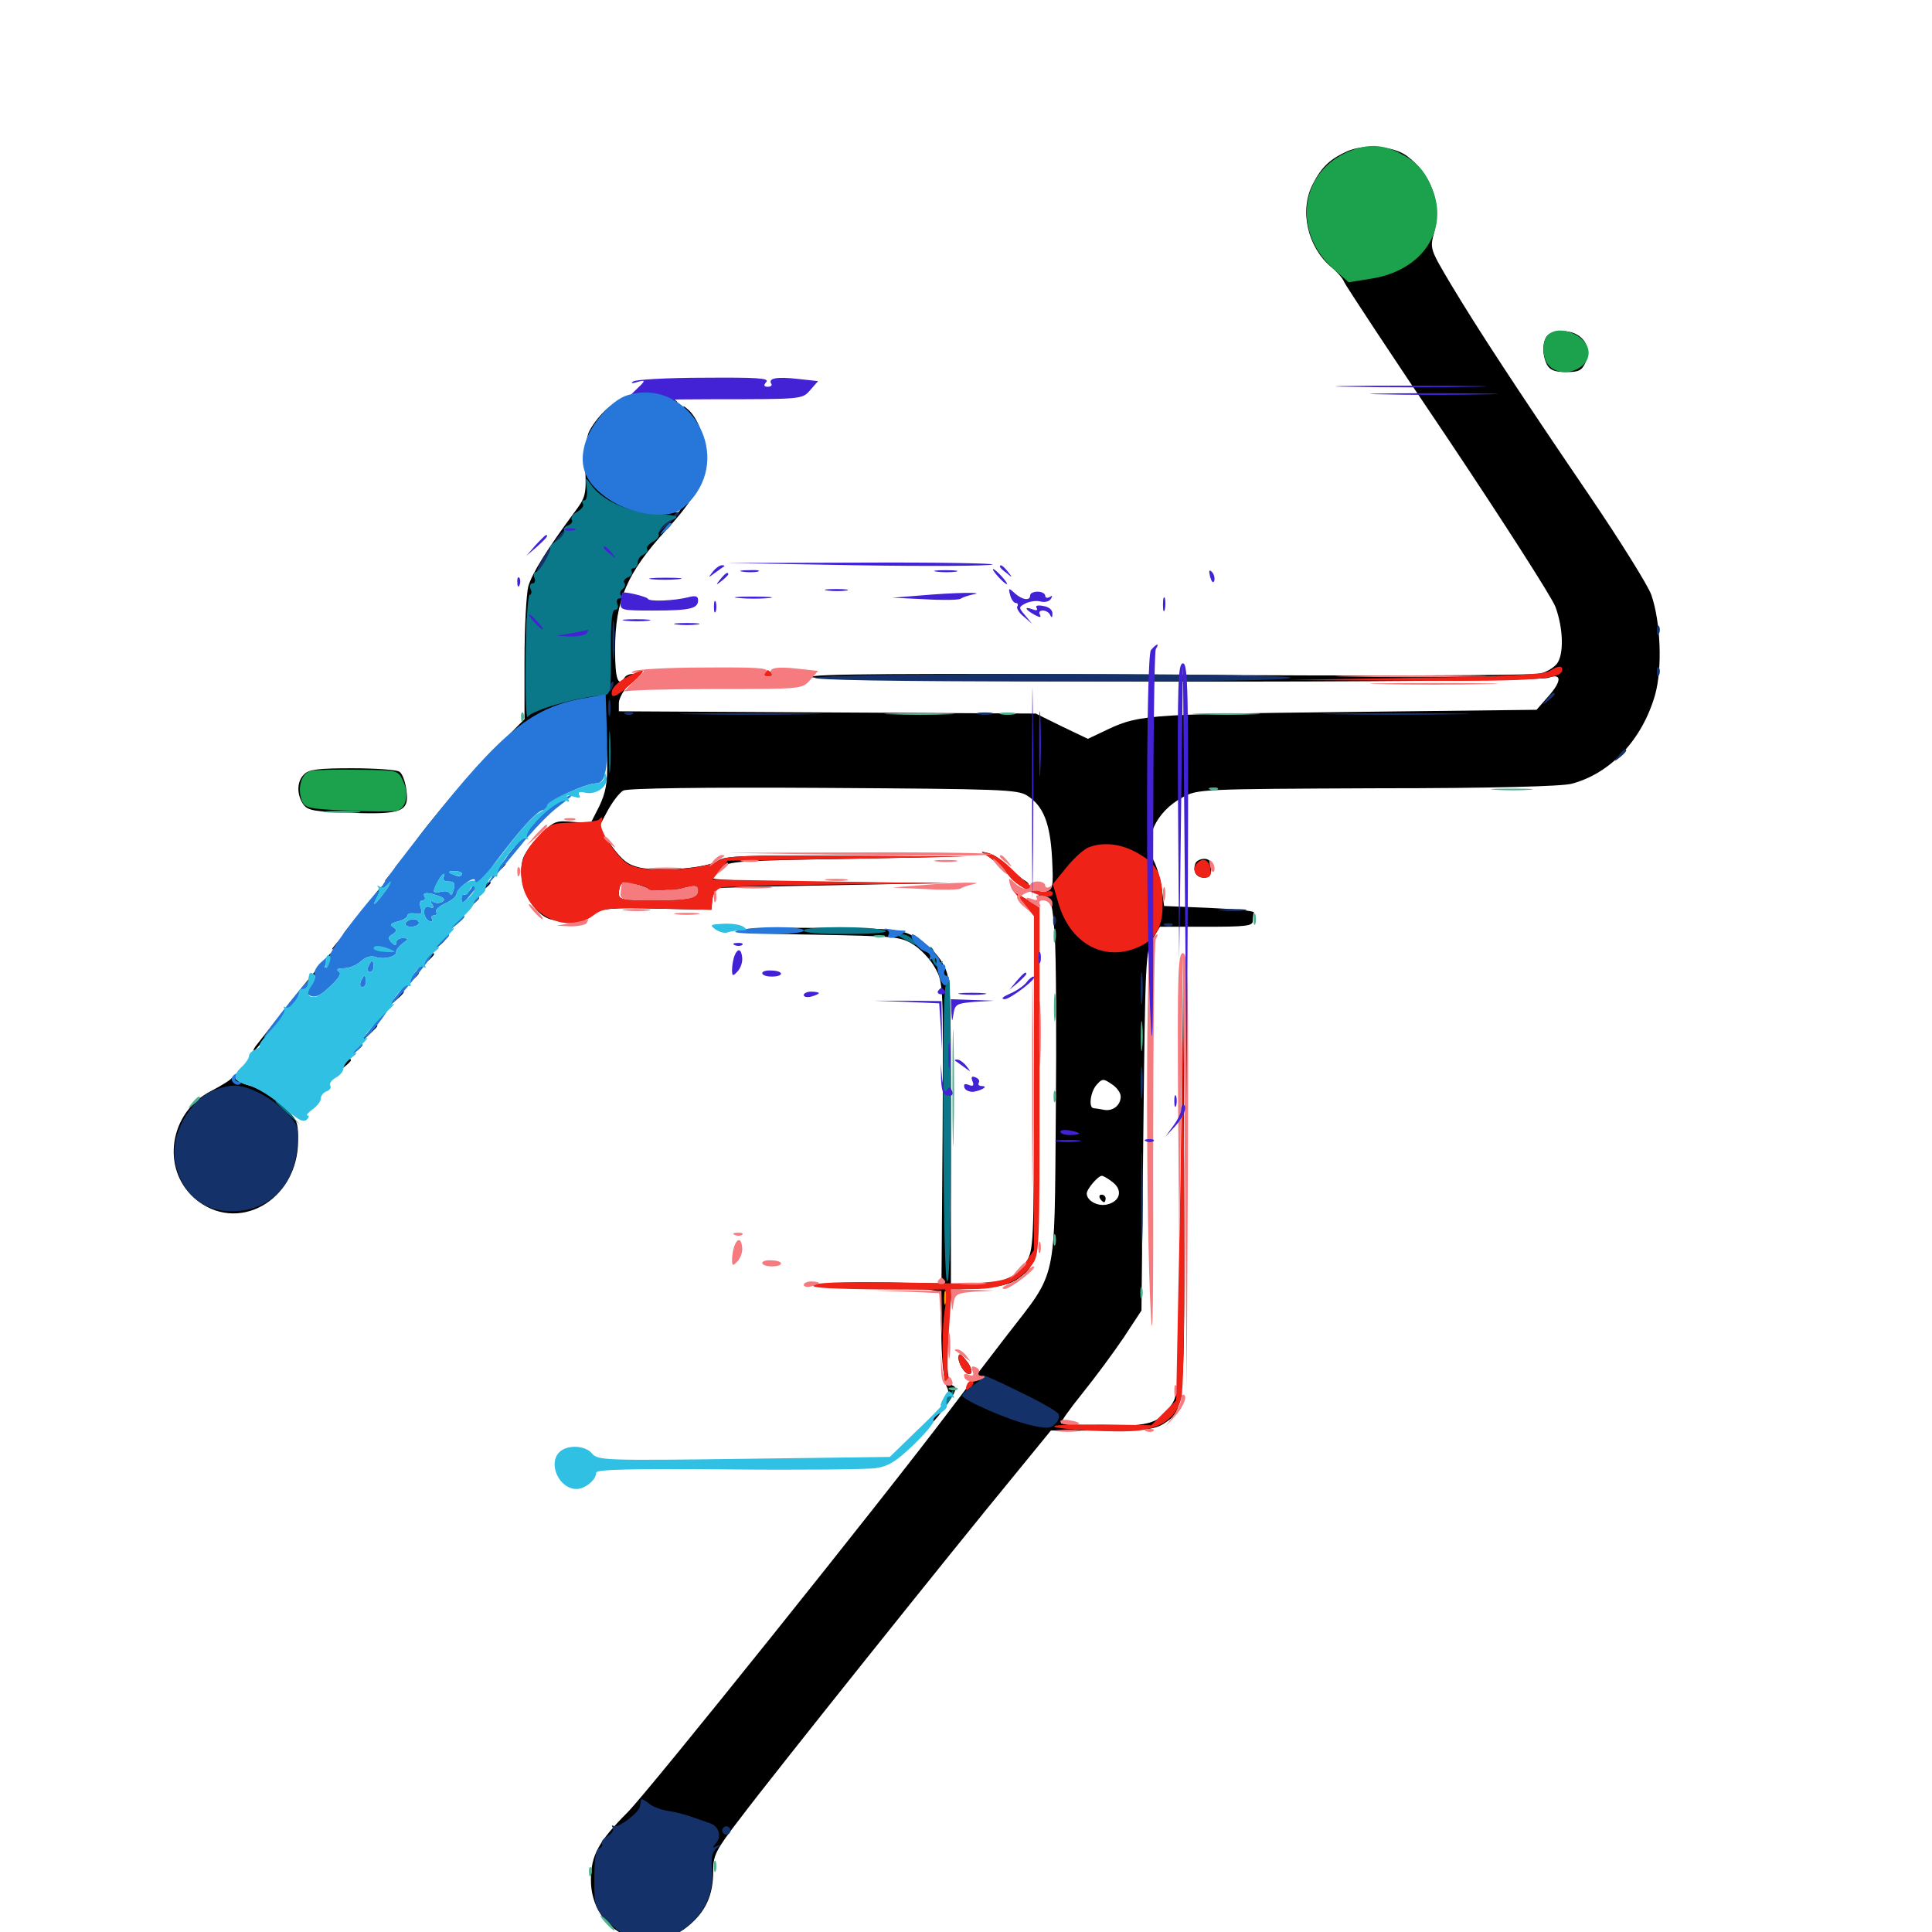 <svg xmlns="http://www.w3.org/2000/svg" viewBox="0 -1000 1000 1000">
	<path fill="#000000" d="M697.266 -921.68C688.281 -917.578 683.984 -913.477 679.492 -904.688C672.461 -891.016 676.758 -872.266 688.867 -861.914C691.992 -859.375 695.117 -855.859 695.703 -854.102C696.289 -852.539 720.312 -816.016 749.219 -773.242C777.93 -730.273 803.125 -691.016 805.078 -685.938C809.18 -674.805 809.57 -661.328 805.859 -656.445C804.297 -654.492 800.586 -652.148 797.266 -651.367C793.945 -650.391 708.203 -650 605.664 -650.781C466.016 -651.562 419.922 -651.172 419.922 -649.609C419.922 -646.68 793.945 -646.289 801.562 -649.219C808.594 -651.758 808.398 -647.266 800.977 -639.062L795.312 -632.617L694.922 -631.445C589.648 -630.273 589.062 -630.078 570.117 -620.898L563.086 -617.578L549.609 -624.023L536.133 -630.664L428.32 -631.25L320.312 -631.836V-636.133C320.312 -638.281 322.656 -642.773 325.586 -645.703C329.688 -650 330.078 -651.172 327.539 -651.172C325.977 -651.172 323.828 -650.391 323.242 -649.219C319.922 -643.945 318.359 -648.828 318.359 -663.477C318.359 -689.258 324.414 -703.32 344.922 -725.781C359.375 -741.406 365.234 -752.148 365.234 -763.086C365.234 -773.047 361.133 -783.984 355.859 -788.281C353.125 -790.625 353.125 -790.234 355.469 -785.938C357.031 -783.203 358.008 -779.883 357.617 -778.32C357.422 -776.953 358.008 -776.367 359.18 -777.148C360.352 -777.734 361.328 -777.93 361.328 -777.344C361.328 -776.758 358.984 -775 356.055 -773.438C352.93 -771.875 351.758 -770.508 353.125 -770.312C354.297 -770.312 355.469 -768.164 355.469 -765.43C355.469 -762.695 356.836 -758.203 358.594 -755.664C361.719 -750.977 361.523 -750.391 356.445 -742.773L351.172 -734.766L339.062 -735.547C332.227 -735.938 323.828 -737.891 319.336 -740.234C300.586 -749.805 299.805 -775.781 317.969 -789.844C320.898 -792.188 321.484 -793.164 319.336 -791.992C314.648 -789.844 308.008 -782.812 304.883 -776.562C303.516 -773.828 302.734 -766.016 302.93 -757.617C303.516 -743.945 303.125 -742.578 297.266 -734.766C283.398 -716.016 275.391 -703.32 273.438 -696.484C272.461 -692.578 271.484 -675.391 271.484 -658.594V-627.734L254.492 -610.742C240.039 -596.289 211.133 -561.328 213.477 -561.328C213.867 -561.328 221.875 -570.508 231.25 -581.836C240.625 -593.164 248.633 -602.344 249.023 -602.344C249.609 -602.344 249.414 -600.977 248.828 -599.414C248.047 -597.461 248.828 -596.484 251.953 -596.484C254.102 -596.484 255.664 -597.07 255.078 -598.047C254.688 -598.828 256.445 -600.391 258.984 -601.758C261.523 -602.93 264.062 -603.32 264.453 -602.539C265.039 -601.758 268.555 -601.562 272.266 -601.953C276.172 -602.344 278.906 -603.32 278.516 -604.102C278.125 -604.688 279.688 -605.469 281.836 -605.469C294.922 -606.445 307.812 -608.984 308.984 -610.938C309.961 -612.305 310.547 -612.109 310.742 -610.156C310.938 -608.594 311.719 -609.961 312.5 -613.086C313.672 -617.578 314.062 -615.82 314.258 -605.273C314.453 -594.531 313.477 -589.648 310.156 -582.617L305.664 -573.828L296.484 -574.609C287.695 -575.391 286.719 -575 279.492 -567.773C275.195 -563.477 271.094 -557.812 270.508 -554.883C268.359 -546.68 271.094 -536.328 276.953 -529.883C281.25 -525 284.18 -523.633 291.992 -523.047C302.148 -522.461 300.977 -523.047 288.477 -525.195C278.906 -526.758 281.055 -530.078 291.602 -530.078C296.094 -530.078 302.148 -531.25 304.883 -532.812C309.375 -535.156 310.156 -535.156 309.766 -532.812C309.57 -531.25 307.617 -528.711 305.469 -526.953C302.539 -524.414 302.734 -524.414 307.422 -527.148C312.109 -529.883 317.188 -530.273 340.625 -529.688L368.164 -529.102L368.75 -534.57C369.141 -537.5 369.531 -540.039 369.727 -540.234C369.922 -540.43 397.461 -541.211 430.664 -541.797L491.211 -542.969L430.273 -543.359C396.68 -543.555 369.141 -544.531 369.141 -545.312C369.141 -546.289 370.898 -548.633 373.242 -550.781C376.953 -554.297 382.031 -554.492 438.281 -555.469L499.023 -556.641L437.5 -557.031C385.352 -557.422 375.195 -557.031 371.68 -554.492C366.406 -550.781 341.602 -548.633 331.055 -550.977C325 -552.344 322.07 -554.688 316.602 -562.109L309.766 -571.484L314.453 -580.273C316.992 -584.961 320.703 -589.844 322.656 -590.82C324.805 -591.992 363.477 -592.578 426.367 -592.188C518.164 -591.602 526.953 -591.406 531.836 -588.086C540.039 -582.812 543.555 -573.828 544.531 -556.055C545.312 -540.625 545.117 -539.844 540.82 -538.281C536.523 -536.523 536.523 -536.523 540.43 -535.547C544.141 -534.57 544.727 -532.422 545.898 -516.211C546.68 -506.055 546.875 -464.062 546.484 -422.656C545.703 -334.961 547.461 -342.773 521.289 -308.984C512.695 -297.852 499.414 -280.469 491.797 -270.312C458.008 -225.391 335.742 -72.852 324.805 -61.914C309.961 -47.07 305.859 -39.648 305.859 -27.148C305.664 0 335.352 14.062 356.25 -3.125C365.234 -10.547 369.141 -18.945 369.141 -31.445C369.141 -39.844 370.312 -42.188 383.398 -59.18C399.219 -80.273 495.312 -200.391 524.805 -236.133L543.945 -259.57H570.508C592.773 -259.57 597.656 -260.156 602.344 -263.086C613.281 -270.312 613.281 -269.727 612.891 -392.773L612.5 -505.664L611.523 -392.383C610.352 -288.281 610.156 -278.516 606.836 -273.633C600.195 -263.281 595.312 -261.719 571.875 -262.109C559.961 -262.305 549.805 -262.891 549.219 -263.281C548.828 -263.867 553.711 -270.703 560.156 -278.711C566.602 -286.719 576.172 -299.609 581.445 -307.422L590.82 -321.68L591.797 -414.648C592.773 -502.734 592.969 -508.008 596.68 -514.062L600.391 -520.312H624.414C644.531 -520.312 648.438 -520.703 648.438 -523.242C648.438 -524.805 648.633 -526.758 649.023 -527.734C649.219 -528.516 638.867 -529.492 625.977 -530.078L602.539 -531.055L601.367 -539.844C600.781 -544.727 598.828 -551.367 597.07 -554.688C591.602 -565.234 598.242 -579.883 612.109 -587.305C619.922 -591.602 621.484 -591.602 712.891 -591.992C772.07 -591.992 808.594 -592.969 813.477 -594.336C833.594 -599.609 850 -617.188 856.641 -640.234C860.547 -654.102 859.57 -678.125 854.688 -692.188C852.93 -697.07 838.672 -719.922 823.047 -742.969C784.766 -799.219 764.648 -830.078 751.172 -852.539C740.039 -871.289 740.039 -871.289 742.383 -879.883C746.289 -894.727 740.82 -909.961 728.125 -919.336C721.289 -924.414 706.055 -925.586 697.266 -921.68ZM362.695 -759.375C363.477 -759.961 362.305 -760.547 360.156 -760.352C358.008 -760.352 357.422 -759.766 358.984 -759.18C360.352 -758.594 362.109 -758.789 362.695 -759.375ZM336.133 -539.258C336.914 -538.281 337.891 -538.281 338.672 -539.648C339.453 -540.82 341.602 -541.016 344.336 -540.039C346.68 -539.062 350.391 -539.062 352.539 -540.039C358.594 -542.383 361.328 -541.992 361.328 -539.062C361.328 -534.961 356.836 -533.984 337.695 -533.984C322.07 -533.984 320.312 -534.375 320.312 -537.5C320.312 -539.453 320.898 -541.602 321.484 -542.383C323.242 -543.945 334.766 -541.602 336.133 -539.258ZM580.078 -432.422C580.078 -427.93 575.977 -424.609 571.289 -425.586C569.141 -425.977 566.797 -426.367 566.016 -426.367C563.281 -426.758 564.453 -434.961 567.578 -438.477C570.508 -441.797 571.094 -441.797 575.391 -438.867C577.93 -437.305 580.078 -434.375 580.078 -432.422ZM576.172 -387.891C581.25 -383.789 579.688 -378.125 573.047 -376.562C568.164 -375.391 562.5 -378.516 562.5 -382.227C562.5 -384.57 568.359 -391.406 570.312 -391.406C571.094 -391.406 573.828 -389.844 576.172 -387.891ZM569.336 -379.688C569.922 -378.711 570.898 -377.734 571.484 -377.734C571.875 -377.734 572.266 -378.711 572.266 -379.688C572.266 -380.859 571.289 -381.641 570.117 -381.641C569.141 -381.641 568.75 -380.859 569.336 -379.688ZM801.172 -826.562C798.242 -823.633 798.047 -816.406 800.781 -811.133C802.344 -808.398 804.883 -807.422 810.742 -807.422C817.188 -807.422 818.75 -808.203 820.703 -812.5C824.219 -820.117 819.336 -827.734 810.547 -828.516C806.836 -828.906 802.539 -827.93 801.172 -826.562ZM328.711 -794.336C325.586 -794.727 328.125 -795.117 333.984 -795.117C339.844 -795.117 342.383 -794.727 339.453 -794.336C336.328 -793.945 331.641 -793.945 328.711 -794.336ZM345.703 -792.969C345.703 -794.531 349.414 -793.75 350.586 -791.797C351.172 -790.625 350.391 -790.43 348.828 -791.016C347.07 -791.602 345.703 -792.578 345.703 -792.969ZM373.047 -651.172C373.047 -650.195 374.414 -649.219 375.977 -649.219C377.539 -649.219 378.906 -650.195 378.906 -651.172C378.906 -652.344 377.539 -653.125 375.977 -653.125C374.414 -653.125 373.047 -652.344 373.047 -651.172ZM383.984 -651.562C383.594 -650.781 384.766 -650 386.719 -650C388.672 -650 389.844 -650.781 389.453 -651.562C388.867 -652.344 387.695 -653.125 386.719 -653.125C385.742 -653.125 384.57 -652.344 383.984 -651.562ZM395.508 -651.172C395.898 -651.758 399.609 -652.539 403.516 -652.734C407.617 -653.125 410.352 -652.539 409.375 -651.758C407.617 -650 394.336 -649.414 395.508 -651.172ZM342.383 -643.945C338.281 -644.336 341.602 -644.727 349.609 -644.727C357.617 -644.727 360.938 -644.336 357.031 -643.945C352.93 -643.555 346.289 -643.555 342.383 -643.945ZM157.422 -599.219C153.516 -595.508 153.516 -588.672 157.031 -583.594C159.375 -580.469 162.695 -579.883 181.25 -579.297C208.203 -578.32 211.914 -579.883 210.352 -591.016C209.766 -595.508 208.203 -599.805 206.641 -600.586C205.273 -601.562 194.336 -602.344 182.227 -602.344C165.039 -602.344 159.766 -601.758 157.422 -599.219ZM277.148 -573.633C268.359 -564.258 258.203 -551.953 263.867 -557.422C270.312 -563.672 287.695 -582.812 286.914 -582.812C286.328 -582.812 282.031 -578.711 277.148 -573.633ZM207.812 -555.078L204.102 -550.586L208.594 -554.297C212.695 -557.812 213.867 -559.375 212.305 -559.375C211.914 -559.375 209.961 -557.422 207.812 -555.078ZM510.742 -557.227C512.891 -556.055 517.969 -551.562 521.875 -547.266C526.172 -542.578 530.078 -540.039 531.445 -541.016C533.008 -541.992 532.617 -542.969 530.273 -544.336C528.516 -545.312 524.609 -548.633 521.68 -551.562C518.945 -554.688 514.453 -557.617 511.719 -558.398C507.227 -559.375 507.227 -559.375 510.742 -557.227ZM618.75 -553.125C617.188 -549.023 619.141 -545.703 623.242 -545.703C625.977 -545.703 626.953 -547.07 626.953 -550.586C626.953 -554.102 625.977 -555.469 623.242 -555.469C621.289 -555.469 619.141 -554.297 618.75 -553.125ZM257.617 -550.195C255.078 -547.07 255.273 -546.875 258.398 -549.414C260.156 -550.781 261.719 -552.344 261.719 -552.734C261.719 -554.297 260.156 -553.32 257.617 -550.195ZM200.977 -546.289C198.438 -543.164 198.633 -542.969 201.758 -545.508C203.516 -546.875 205.078 -548.438 205.078 -548.828C205.078 -550.391 203.516 -549.414 200.977 -546.289ZM249.805 -540.43C247.266 -537.305 247.461 -537.109 250.586 -539.648C252.344 -541.016 253.906 -542.578 253.906 -542.969C253.906 -544.531 252.344 -543.555 249.805 -540.43ZM195.117 -538.477C192.578 -535.352 192.773 -535.156 195.898 -537.695C197.656 -539.062 199.219 -540.625 199.219 -541.016C199.219 -542.578 197.656 -541.602 195.117 -538.477ZM529.102 -534.18C531.641 -531.836 534.57 -530.078 535.938 -530.078C538.281 -530.078 534.961 -532.812 528.32 -536.133C525.195 -537.695 525.391 -537.305 529.102 -534.18ZM243.945 -532.617C241.406 -529.492 241.602 -529.297 244.727 -531.836C246.484 -533.203 248.047 -534.766 248.047 -535.156C248.047 -536.719 246.484 -535.742 243.945 -532.617ZM236.133 -522.852C233.594 -519.727 233.789 -519.531 236.914 -522.07C238.672 -523.438 240.234 -525 240.234 -525.391C240.234 -526.953 238.672 -525.977 236.133 -522.852ZM535.352 -521.094C535.352 -518.945 535.938 -518.359 536.523 -519.922C537.109 -521.289 536.914 -523.047 536.328 -523.633C535.742 -524.414 535.156 -523.242 535.352 -521.094ZM179.492 -518.945C176.953 -515.82 177.148 -515.625 180.273 -518.164C182.031 -519.531 183.594 -521.094 183.594 -521.484C183.594 -523.047 182.031 -522.07 179.492 -518.945ZM381.836 -518.555C379.492 -517.383 394.727 -516.602 421.875 -516.211C463.086 -515.43 466.211 -515.234 472.656 -511.133C476.562 -508.789 481.641 -503.32 483.984 -499.023C488.281 -491.406 488.281 -490.82 487.891 -413.477L487.305 -335.742L460.742 -336.133C446.094 -336.328 430.273 -335.938 425.586 -334.961C419.336 -333.789 426.367 -333.203 451.758 -333.008C486.133 -332.812 486.328 -332.812 486.719 -328.516C486.719 -325.977 487.109 -315.625 487.305 -305.469C487.5 -295.117 488.672 -284.961 489.844 -282.617C491.797 -278.906 491.211 -277.148 484.961 -268.945C481.055 -263.867 479.297 -260.742 481.25 -262.305C483.203 -263.867 487.305 -268.945 490.43 -273.438C494.922 -280.078 495.508 -281.836 493.164 -282.812C489.844 -283.984 489.258 -299.414 491.406 -320.508L492.773 -332.422L507.227 -333.203C517.578 -333.984 523.242 -335.352 526.953 -338.086C537.695 -345.898 537.695 -346.289 537.305 -434.18C537.109 -478.711 536.523 -515.625 536.133 -516.211C535.547 -516.602 535.156 -480.273 535.156 -435.156C535.156 -356.445 534.961 -353.125 531.25 -346.875C526.172 -338.672 516.992 -334.766 502.93 -334.766H492.188V-414.453C492.188 -493.359 492.188 -493.945 487.695 -501.758C484.961 -506.445 479.883 -511.523 474.609 -514.453C466.211 -519.141 464.453 -519.336 425.781 -519.727C403.711 -519.922 383.984 -519.531 381.836 -518.555ZM173.633 -511.133C171.094 -508.008 171.289 -507.812 174.414 -510.352C176.172 -511.719 177.734 -513.281 177.734 -513.672C177.734 -515.234 176.172 -514.258 173.633 -511.133ZM226.367 -511.133C223.828 -508.008 224.023 -507.812 227.148 -510.352C228.906 -511.719 230.469 -513.281 230.469 -513.672C230.469 -515.234 228.906 -514.258 226.367 -511.133ZM152.148 -483.789C142.188 -471.094 133.203 -459.57 132.227 -458.398C131.25 -457.031 130.859 -455.859 131.25 -455.859C131.836 -455.859 138.281 -463.477 145.508 -473.047C152.93 -482.422 161.914 -493.75 165.625 -498.438C169.336 -502.93 171.875 -506.641 171.289 -506.641C170.703 -506.641 162.109 -496.289 152.148 -483.789ZM219.531 -502.344L215.82 -497.852L220.312 -501.562C224.414 -505.078 225.586 -506.641 224.023 -506.641C223.633 -506.641 221.68 -504.688 219.531 -502.344ZM211.719 -492.578L208.008 -488.086L212.5 -491.797C216.602 -495.312 217.773 -496.875 216.211 -496.875C215.82 -496.875 213.867 -494.922 211.719 -492.578ZM203.906 -482.812L200.195 -478.32L204.688 -482.031C208.789 -485.547 209.961 -487.109 208.398 -487.109C208.008 -487.109 206.055 -485.156 203.906 -482.812ZM190.234 -465.234L186.523 -460.742L191.016 -464.453C193.359 -466.602 195.312 -468.555 195.312 -468.945C195.312 -470.508 193.75 -469.336 190.234 -465.234ZM183.398 -456.445C180.859 -453.32 181.055 -453.125 184.18 -455.664C185.938 -457.031 187.5 -458.594 187.5 -458.984C187.5 -460.547 185.938 -459.57 183.398 -456.445ZM177.539 -448.633C175 -445.508 175.195 -445.312 178.32 -447.852C180.078 -449.219 181.641 -450.781 181.641 -451.172C181.641 -452.734 180.078 -451.758 177.539 -448.633ZM120.117 -442.188C119.336 -441.016 114.648 -438.086 109.375 -435.352C87.695 -424.414 83.203 -395.312 100.586 -379.883C122.461 -360.742 154.297 -378.32 154.297 -409.766C154.297 -419.922 153.906 -420.703 145.312 -428.32C140.234 -432.812 132.812 -437.305 128.516 -438.281C124.414 -439.453 121.484 -441.211 122.07 -442.188C122.852 -443.359 122.852 -444.141 122.266 -444.141C121.68 -444.141 120.703 -443.164 120.117 -442.188ZM496.094 -297.461C496.094 -293.164 500.977 -286.914 502.539 -289.258C503.32 -290.43 502.148 -293.555 500 -295.898C497.266 -299.414 496.289 -299.805 496.094 -297.461Z"/>
	<path fill="#ff9906" d="M488.672 -327.93C488.672 -324.805 489.062 -323.633 489.648 -325.586C490.039 -327.344 490.039 -330.078 489.648 -331.445C489.062 -332.617 488.672 -331.25 488.672 -327.93Z"/>
	<path fill="#ef2218" d="M801.758 -652.539C799.023 -650.977 778.711 -649.805 732.422 -649.219L666.992 -648.047L731.641 -647.656C794.141 -647.266 808.594 -648.438 808.594 -653.32C808.594 -655.664 806.445 -655.469 801.758 -652.539ZM324.219 -649.414C320.508 -647.461 317.188 -644.336 316.797 -642.578C315.82 -637.891 318.555 -638.867 326.953 -646.289C335.547 -653.906 334.57 -655.078 324.219 -649.414ZM373.047 -651.172C373.047 -650.195 374.414 -649.219 375.977 -649.219C377.539 -649.219 378.906 -650.195 378.906 -651.172C378.906 -652.344 377.539 -653.125 375.977 -653.125C374.414 -653.125 373.047 -652.344 373.047 -651.172ZM383.984 -651.562C383.594 -650.781 384.766 -650 386.719 -650C388.672 -650 389.844 -650.781 389.453 -651.562C388.867 -652.344 387.695 -653.125 386.719 -653.125C385.742 -653.125 384.57 -652.344 383.984 -651.562ZM395.703 -651.562C395.117 -650.586 395.898 -649.805 397.461 -649.805C399.023 -649.805 399.805 -650.586 399.219 -651.562C398.633 -652.344 397.852 -653.125 397.461 -653.125C397.07 -653.125 396.289 -652.344 395.703 -651.562ZM403.906 -650.781C405.664 -649.023 406.836 -649.023 408.594 -650.781C410.352 -652.539 409.961 -653.125 406.25 -653.125C402.539 -653.125 402.148 -652.539 403.906 -650.781ZM309.961 -575.781C309.375 -575 303.32 -574.414 296.875 -574.219C285.742 -574.023 284.375 -573.633 278.32 -566.797C270.508 -558.398 268.555 -552.344 270.312 -542.578C273.633 -525.781 293.945 -516.406 306.836 -525.977C312.305 -530.078 314.453 -530.273 340.43 -529.688L368.164 -529.102L368.75 -534.18C369.141 -537.695 370.898 -539.844 373.633 -540.625C375.977 -541.211 403.516 -541.992 434.57 -542.188L491.211 -542.773L429.883 -543.75L368.75 -544.727L372.656 -549.609L376.562 -554.492L438.867 -555.469L500.977 -556.641L438.477 -557.031C386.328 -557.422 375.195 -557.031 371.875 -554.492C366.602 -550.977 345.117 -548.633 333.203 -550.391C325.391 -551.562 323.242 -553.125 317.188 -560.938C313.281 -566.211 310.742 -571.484 311.133 -573.438C312.109 -577.148 311.914 -577.734 309.961 -575.781ZM335.352 -540.039C336.133 -538.477 349.023 -539.062 356.055 -540.82C359.961 -541.797 361.328 -541.602 361.328 -539.258C361.328 -534.961 357.031 -533.984 337.695 -533.984C322.07 -533.984 320.312 -534.375 320.312 -537.5C320.312 -539.453 320.898 -541.602 321.484 -542.383C322.852 -543.75 334.766 -541.797 335.352 -540.039ZM563.281 -561.328C560.938 -560.352 555.859 -555.859 551.953 -550.977L544.922 -542.383L548.047 -531.836C553.906 -512.5 569.922 -502.93 586.719 -508.789C597.656 -512.695 601.953 -519.336 601.758 -532.422C601.758 -547.266 599.219 -552.539 589.258 -558.203C580.664 -563.281 571.094 -564.453 563.281 -561.328ZM512.695 -555.859C516.016 -553.906 520.312 -549.805 522.07 -546.875C526.758 -539.844 544.922 -532.422 544.922 -537.695C544.922 -538.672 543.359 -539.062 541.406 -538.477C537.891 -537.695 533.203 -540.82 522.461 -551.367C519.336 -554.492 514.453 -557.617 511.719 -558.398C507.227 -559.57 507.422 -559.375 512.695 -555.859ZM619.727 -553.32C616.602 -550.195 618.75 -545.703 623.438 -545.703C626.172 -545.703 627.148 -546.875 626.562 -550C625.781 -554.883 622.852 -556.445 619.727 -553.32ZM529.883 -532.422L535.156 -525.781V-439.453V-352.93L530.664 -346.289C523.633 -335.938 518.164 -334.961 469.727 -336.133C441.992 -336.719 425 -336.328 421.875 -335.156C418.164 -333.594 425.586 -333.008 452.148 -332.617C471.484 -332.422 488.086 -332.422 488.867 -332.617C489.844 -332.812 490.039 -328.32 489.062 -322.656C487.109 -308.984 487.695 -285.742 489.844 -283.594C491.016 -282.422 491.406 -283.789 490.82 -286.719C490.234 -289.648 490.43 -300.977 491.211 -312.305L492.578 -332.812H504.492C518.359 -332.812 527.93 -336.914 533.984 -345.117C538.086 -350.586 538.086 -352.734 538.086 -440.43V-530.273L531.25 -534.57L524.414 -538.867ZM611.719 -449.805C611.523 -419.141 610.742 -367.188 609.961 -334.57L608.789 -275.195L602.344 -268.75L595.898 -262.305L571.289 -262.695C557.812 -262.695 546.289 -262.5 545.703 -261.914C543.945 -260.156 579.688 -258.203 589.648 -259.57C601.758 -261.133 608.594 -266.406 611.328 -275.781C612.695 -280.664 613.281 -319.531 612.891 -394.336C612.5 -455.664 612.109 -480.469 611.719 -449.805ZM496.094 -297.461C496.094 -293.164 500.977 -286.914 502.539 -289.258C503.32 -290.43 502.148 -293.555 500 -295.898C497.266 -299.414 496.289 -299.805 496.094 -297.461ZM501.367 -284.57C500.586 -283.984 500 -282.422 500 -281.25C500 -280.078 500.977 -280.273 502.344 -281.641C503.516 -282.812 504.102 -284.375 503.711 -284.961C503.125 -285.547 501.953 -285.352 501.367 -284.57Z"/>
	<path fill="#1ca14c" d="M695.703 -920.508C672.461 -908.984 669.727 -879.297 689.844 -861.133L698.047 -853.906L710.352 -855.859C736.328 -860.156 750.195 -881.055 741.211 -902.539C737.305 -911.914 733.203 -916.406 724.219 -920.898C714.844 -925.781 706.055 -925.586 695.703 -920.508ZM801.172 -826.562C797.852 -823.242 798.242 -814.062 801.953 -810.547C808.398 -803.906 822.266 -808.594 822.266 -817.383C822.266 -826.172 807.227 -832.617 801.172 -826.562ZM160.938 -600.977C156.055 -600 153.711 -592.188 156.25 -585.547C157.812 -581.836 159.57 -581.25 179.688 -580.469C191.602 -579.883 203.125 -579.883 205.273 -580.273C210.352 -581.641 211.914 -589.062 208.594 -595.898C206.055 -601.367 206.055 -601.367 185.547 -601.562C174.219 -601.758 163.086 -601.562 160.938 -600.977Z"/>
	<path fill="#143269" d="M344.531 -728.906L338.867 -722.461L345.312 -728.125C351.172 -733.594 352.539 -735.156 350.977 -735.156C350.586 -735.156 347.852 -732.227 344.531 -728.906ZM288.867 -722.07C286.328 -718.945 286.523 -718.75 289.648 -721.289C292.773 -723.828 293.75 -725.391 292.188 -725.391C291.797 -725.391 290.234 -723.828 288.867 -722.07ZM283.789 -715.234C280.859 -711.719 276.953 -703.906 278.125 -703.906C278.516 -703.906 280.664 -707.031 283.008 -710.742C286.914 -717.578 287.305 -719.727 283.789 -715.234ZM272.266 -668.75C272.266 -658.594 272.461 -654.297 272.852 -659.57C273.242 -664.648 273.242 -672.852 272.852 -678.125C272.461 -683.203 272.266 -678.906 272.266 -668.75ZM316.992 -668.75C316.992 -659.57 317.383 -655.859 317.773 -660.547C318.164 -665.039 318.164 -672.461 317.773 -677.148C317.383 -681.641 316.992 -677.93 316.992 -668.75ZM857.617 -673.438C857.617 -671.289 858.203 -670.703 858.789 -672.266C859.375 -673.633 859.18 -675.391 858.594 -675.977C858.008 -676.758 857.422 -675.586 857.617 -673.438ZM857.617 -651.953C857.617 -649.805 858.203 -649.219 858.789 -650.781C859.375 -652.148 859.18 -653.906 858.594 -654.492C858.008 -655.273 857.422 -654.102 857.617 -651.953ZM421.875 -649.219C419.922 -648.047 462.305 -647.266 543.555 -647.266C625.195 -647.266 667.969 -647.852 667.969 -649.219C667.969 -651.758 425.977 -651.758 421.875 -649.219ZM315.43 -645.117C314.648 -643.945 314.453 -642.773 315.039 -642.188C315.43 -641.602 316.406 -642.578 316.992 -644.336C318.359 -647.656 317.188 -648.242 315.43 -645.117ZM800.586 -638.086C798.047 -634.961 798.242 -634.766 801.367 -637.305C803.125 -638.672 804.688 -640.234 804.688 -640.625C804.688 -642.188 803.125 -641.211 800.586 -638.086ZM314.844 -633.594C314.844 -629.883 315.234 -628.32 315.82 -630.273C316.211 -632.031 316.211 -635.156 315.82 -637.109C315.234 -638.867 314.844 -637.305 314.844 -633.594ZM323.828 -630.273C322.266 -630.859 322.852 -631.445 325 -631.445C327.148 -631.641 328.32 -631.055 327.539 -630.469C326.953 -629.883 325.195 -629.688 323.828 -630.273ZM358.984 -630.273C342.578 -630.469 355.859 -630.859 388.672 -630.859C421.484 -630.859 434.766 -630.469 418.555 -630.273C402.148 -629.883 375.195 -629.883 358.984 -630.273ZM506.445 -630.273C504.492 -630.859 506.055 -631.25 509.766 -631.25C513.477 -631.25 515.039 -630.859 513.281 -630.273C511.328 -629.883 508.203 -629.883 506.445 -630.273ZM691.992 -630.273C675 -630.469 688.867 -630.859 722.656 -630.859C756.445 -630.859 770.312 -630.469 753.516 -630.273C736.523 -629.883 708.789 -629.883 691.992 -630.273ZM837.695 -608.789C835.156 -605.664 835.352 -605.469 838.477 -608.008C841.602 -610.547 842.578 -612.109 841.016 -612.109C840.625 -612.109 839.062 -610.547 837.695 -608.789ZM632.422 -528.711C628.906 -529.102 631.25 -529.492 637.695 -529.492C644.141 -529.492 647.07 -529.102 644.141 -528.711C641.211 -528.32 635.938 -528.32 632.422 -528.711ZM545.117 -523.047C545.117 -520.898 545.703 -520.312 546.289 -521.875C546.875 -523.242 546.68 -525 546.094 -525.586C545.508 -526.367 544.922 -525.195 545.117 -523.047ZM603.125 -520.898C601.562 -521.484 602.148 -522.07 604.297 -522.07C606.445 -522.266 607.617 -521.68 606.836 -521.094C606.25 -520.508 604.492 -520.312 603.125 -520.898ZM590.43 -488.086C590.43 -480.664 590.82 -477.734 591.211 -481.836C591.602 -485.742 591.602 -491.992 591.211 -495.508C590.82 -498.828 590.43 -495.703 590.43 -488.086ZM590.43 -439.258C590.43 -431.836 590.82 -428.906 591.211 -433.008C591.602 -436.914 591.602 -443.164 591.211 -446.68C590.82 -450 590.43 -446.875 590.43 -439.258ZM110.352 -435.547C97.656 -430.078 88.086 -412.109 90.625 -398.828C93.75 -382.617 104.492 -373.047 119.922 -373.047C139.062 -373.047 152.148 -385.938 153.906 -406.25C154.688 -416.406 154.492 -417.578 148.242 -424.023C140.82 -431.836 128.516 -438.281 121.094 -438.086C118.359 -438.086 113.477 -436.914 110.352 -435.547ZM590.625 -376.758C590.625 -353.125 591.016 -343.75 591.211 -355.859C591.602 -367.969 591.602 -387.305 591.211 -398.828C591.016 -410.352 590.625 -400.391 590.625 -376.758ZM508.594 -288.086C509.18 -287.305 506.836 -284.961 503.711 -283.008C500.586 -280.859 498.047 -278.516 498.047 -277.734C498.047 -275.391 521.875 -265.039 532.812 -262.5C541.797 -260.352 543.75 -260.547 546.289 -263.086C547.852 -264.648 548.633 -266.992 547.852 -268.164C547.07 -269.531 537.891 -274.805 527.148 -279.883C516.602 -285.156 508.203 -288.867 508.594 -288.086ZM331.836 -68.555C331.641 -67.773 331.445 -66.211 331.25 -65.039C330.859 -61.914 319.922 -53.516 317.773 -54.883C316.602 -55.469 316.406 -55.078 317.188 -53.906C317.773 -52.734 316.602 -50.781 314.453 -49.609C312.305 -48.438 310.938 -46.68 311.523 -45.703C312.109 -44.922 311.328 -43.75 310.156 -43.359C308.398 -42.773 307.617 -37.695 307.617 -27.539C307.617 -12.891 307.812 -12.5 314.844 -5.273C321.484 1.172 323.242 1.953 334.375 2.734C344.922 3.32 347.656 2.734 353.516 -1.172C363.867 -8.203 369.531 -19.336 368.555 -31.055C367.969 -38.281 368.555 -41.406 370.898 -43.359C373.242 -45.312 373.242 -45.508 371.094 -44.531C368.555 -43.164 368.555 -43.555 370.703 -46.094C373.633 -49.609 372.07 -54.688 367.578 -56.25C355.664 -60.547 351.758 -61.719 345.703 -62.695C341.992 -63.281 337.305 -65.039 335.547 -66.797C333.594 -68.359 331.836 -69.141 331.836 -68.555ZM374.219 -53.711C373.438 -52.734 373.828 -51.367 374.805 -50.781C375.781 -50 377.148 -50.391 377.734 -51.367C378.516 -52.344 378.125 -53.711 377.148 -54.297C376.172 -55.078 374.805 -54.688 374.219 -53.711Z"/>
	<path fill="#f67b7f" d="M327.734 -652.539C326.172 -651.562 327.148 -651.367 330.078 -652.344C334.57 -653.516 334.375 -653.125 327.93 -647.07C324.219 -643.359 321.875 -641.016 323.047 -641.992C324.023 -642.773 345.312 -643.359 370.117 -643.359C415.234 -643.359 415.234 -643.359 419.336 -648.047L423.438 -652.734L412.695 -653.906C402.148 -655.078 397.461 -654.297 399.219 -651.367C399.805 -650.586 399.023 -649.805 397.461 -649.805C395.312 -649.805 395.117 -650.586 396.68 -652.344C398.242 -654.297 391.602 -654.688 364.453 -654.492C345.508 -654.492 328.906 -653.516 327.734 -652.539ZM378.906 -651.172C378.906 -652.344 377.539 -653.125 375.977 -653.125C374.414 -653.125 373.047 -652.344 373.047 -651.172C373.047 -650.195 374.414 -649.219 375.977 -649.219C377.539 -649.219 378.906 -650.195 378.906 -651.172ZM390.625 -650.195C387.891 -653.516 385.547 -653.906 383.789 -651.172C383.203 -650.195 383.789 -649.805 385.352 -650.391C386.914 -650.977 388.867 -650.586 389.453 -649.414C390.43 -648.047 381.25 -647.461 360.352 -647.461C343.555 -647.656 329.297 -647.07 328.711 -646.484C327.93 -645.898 346.094 -645.312 368.75 -645.312C408.789 -645.312 409.961 -645.508 409.57 -649.219C409.375 -651.562 408.008 -653.125 405.664 -653.125C402.539 -653.125 402.344 -652.539 404.297 -650.195C406.445 -647.656 405.664 -647.266 399.805 -647.266C396.094 -647.266 391.992 -648.633 390.625 -650.195ZM698.828 -649.805C681.25 -650 695.508 -650.391 730.469 -650.391C765.43 -650.391 779.688 -650 762.305 -649.805C744.727 -649.414 716.211 -649.414 698.828 -649.805ZM715.43 -645.898C700.586 -646.094 712.695 -646.484 742.188 -646.484C771.68 -646.484 783.789 -646.094 769.141 -645.898C754.297 -645.508 730.078 -645.508 715.43 -645.898ZM292.578 -575.586C291.211 -576.172 292.188 -576.562 294.922 -576.562C297.656 -576.562 298.633 -576.172 297.461 -575.586C296.094 -575.195 293.75 -575.195 292.578 -575.586ZM277.148 -567.773L272.461 -562.305L277.93 -566.992C282.812 -571.484 284.18 -573.047 282.617 -573.047C282.227 -573.047 279.883 -570.703 277.148 -567.773ZM312.5 -566.406C312.5 -566.016 314.062 -564.453 316.016 -563.086C318.945 -560.547 319.141 -560.742 316.602 -563.867C314.062 -566.992 312.5 -567.969 312.5 -566.406ZM443.359 -557.422L375.977 -558.594L446.289 -558.789C484.961 -558.984 515.234 -558.398 513.672 -557.812C512.109 -557.031 480.469 -556.836 443.359 -557.422ZM368.945 -554.102C366.406 -550.781 366.406 -550.781 370.117 -553.516C372.266 -555.078 374.414 -556.641 374.805 -556.836C375.195 -557.227 374.805 -557.422 373.633 -557.422C372.461 -557.422 370.312 -555.859 368.945 -554.102ZM517.578 -556.641C517.578 -556.25 519.141 -554.688 521.094 -553.32C524.023 -550.781 524.219 -550.977 521.68 -554.102C519.141 -557.227 517.578 -558.203 517.578 -556.641ZM384.375 -554.102C381.836 -554.492 383.398 -554.883 387.695 -554.883C391.992 -555.078 393.945 -554.688 392.188 -554.102C390.234 -553.711 386.719 -553.711 384.375 -554.102ZM484.961 -554.102C481.836 -554.492 483.984 -554.883 489.258 -554.883C494.727 -554.883 497.07 -554.492 494.727 -554.102C492.188 -553.711 487.891 -553.711 484.961 -554.102ZM516.602 -551.562C518.555 -549.414 520.508 -547.656 521.094 -547.656C521.68 -547.656 520.508 -549.414 518.555 -551.562C516.602 -553.711 514.648 -555.469 514.062 -555.469C513.477 -555.469 514.648 -553.711 516.602 -551.562ZM626.367 -551.367C627.148 -548.828 627.93 -547.852 628.516 -549.414C628.906 -550.781 628.32 -552.93 627.344 -553.906C625.781 -555.469 625.586 -554.688 626.367 -551.367ZM372.852 -550.195C370.312 -547.07 370.508 -546.875 373.633 -549.414C375.391 -550.781 376.953 -552.344 376.953 -552.734C376.953 -554.297 375.391 -553.32 372.852 -550.195ZM267.773 -548.438C267.773 -546.289 268.359 -545.703 268.945 -547.266C269.531 -548.633 269.336 -550.391 268.75 -550.977C268.164 -551.758 267.578 -550.586 267.773 -548.438ZM337.305 -550.195C333.984 -550.586 337.305 -550.977 344.727 -550.977C352.344 -550.977 355.078 -550.586 350.977 -550.195C347.07 -549.805 340.82 -549.805 337.305 -550.195ZM428.32 -544.336C425.195 -544.727 427.344 -545.117 432.617 -545.117C438.086 -545.117 440.43 -544.727 438.086 -544.336C435.547 -543.945 431.25 -543.945 428.32 -544.336ZM522.852 -541.992C523.438 -539.648 524.805 -537.891 525.781 -537.891C526.758 -537.891 527.148 -537.109 526.562 -536.133C525.977 -535.352 527.344 -532.812 529.883 -530.859L534.18 -527.148L530.664 -531.445C527.148 -535.547 527.148 -535.742 530.859 -537.695C532.812 -538.672 536.328 -539.258 538.477 -538.672C540.82 -538.086 543.164 -538.672 543.945 -540.039C544.922 -541.602 544.727 -541.992 543.359 -541.016C541.992 -540.234 541.016 -540.625 541.016 -541.602C541.016 -542.773 539.258 -543.75 537.109 -543.75C534.961 -543.75 533.203 -542.969 533.203 -541.797C533.203 -538.867 529.102 -539.453 525.195 -542.969C522.07 -545.898 521.875 -545.703 522.852 -541.992ZM322.07 -543.164C321.875 -542.969 321.484 -540.82 321.289 -538.477C320.898 -534.18 321.289 -533.984 338.086 -533.984C357.031 -533.984 361.328 -534.961 361.328 -539.258C361.328 -541.602 359.961 -541.797 356.055 -540.82C349.023 -539.062 336.133 -538.477 335.352 -540.039C334.961 -541.211 322.461 -544.141 322.07 -543.164ZM476.562 -541.797C494.336 -543.359 510.547 -543.555 503.906 -542.383C501.172 -541.797 498.242 -540.82 497.07 -540.039C496.094 -539.453 487.695 -539.258 478.516 -539.844L461.914 -540.625ZM382.422 -540.43C377.734 -540.82 381.055 -541.211 389.648 -541.211C398.242 -541.211 401.953 -540.82 398.047 -540.43C393.945 -540.039 386.914 -540.039 382.422 -540.43ZM601.953 -536.914C601.953 -533.789 602.344 -532.617 602.93 -534.57C603.32 -536.328 603.32 -539.062 602.93 -540.43C602.344 -541.602 601.953 -540.234 601.953 -536.914ZM369.531 -535.938C369.531 -533.203 369.922 -532.227 370.508 -533.594C370.898 -534.766 370.898 -537.109 370.508 -538.477C369.922 -539.648 369.531 -538.672 369.531 -535.938ZM536.523 -535.352C537.305 -534.18 536.523 -533.789 534.57 -534.57C529.883 -536.328 530.469 -534.57 535.352 -531.836C538.281 -530.273 539.062 -530.273 538.281 -531.836C537.5 -533.008 538.086 -533.984 539.844 -533.984C541.406 -533.984 543.164 -532.812 543.555 -531.641C544.336 -530.078 544.727 -530.273 544.727 -532.227C544.922 -534.18 542.969 -535.938 540.039 -536.328C537.109 -536.914 535.742 -536.523 536.523 -535.352ZM276.367 -528.125C278.32 -525.977 280.273 -524.219 280.859 -524.219C281.445 -524.219 280.273 -525.977 278.32 -528.125C276.367 -530.273 274.414 -532.031 273.828 -532.031C273.242 -532.031 274.414 -530.273 276.367 -528.125ZM323.828 -528.711C320.312 -529.102 322.656 -529.492 329.102 -529.492C335.547 -529.492 338.477 -529.102 335.547 -528.711C332.617 -528.32 327.344 -528.32 323.828 -528.711ZM350.195 -526.758C347.07 -527.148 349.609 -527.539 355.469 -527.539C361.328 -527.539 363.867 -527.148 360.938 -526.758C357.812 -526.367 353.125 -526.367 350.195 -526.758ZM534.18 -439.258C534.18 -391.016 534.375 -371.484 534.57 -395.898C534.961 -420.508 534.961 -459.961 534.57 -483.789C534.375 -507.617 534.18 -487.695 534.18 -439.258ZM295.898 -522.266L288.086 -520.898L295.312 -520.508C299.219 -520.508 303.125 -521.289 303.711 -522.266C304.297 -523.438 304.688 -524.023 304.297 -524.023C303.906 -523.828 300.195 -523.047 295.898 -522.266ZM595.703 -513.477C593.164 -510.352 592.969 -369.141 595.703 -319.141C596.68 -300.781 597.07 -329.297 596.875 -401.172C596.875 -461.914 597.461 -512.695 598.242 -514.062C600.391 -517.383 598.633 -516.992 595.703 -513.477ZM609.766 -430.078L610.352 -353.32L611.328 -429.492L612.305 -505.664L613.281 -393.359L614.258 -281.055L614.844 -393.945C615.234 -492.969 614.844 -506.641 612.305 -506.641C609.766 -506.641 609.375 -497.07 609.766 -430.078ZM537.891 -464.648C537.891 -449.609 538.281 -443.75 538.477 -451.562C538.867 -459.375 538.867 -471.68 538.477 -478.906C538.086 -486.133 537.891 -479.688 537.891 -464.648ZM380.469 -360.742C378.906 -361.328 379.492 -361.914 381.641 -361.914C383.789 -362.109 384.961 -361.523 384.18 -360.938C383.594 -360.352 381.836 -360.156 380.469 -360.742ZM380.078 -355.078C379.492 -353.32 378.906 -350.195 378.906 -348.047C378.906 -344.727 379.297 -344.531 381.641 -347.07C383.203 -348.633 384.375 -351.758 384.18 -354.102C383.789 -358.984 381.836 -359.57 380.078 -355.078ZM537.5 -354.297C537.5 -351.562 537.891 -350.586 538.477 -351.953C538.867 -353.125 538.867 -355.469 538.477 -356.836C537.891 -358.008 537.5 -357.031 537.5 -354.297ZM394.531 -346.289C394.531 -345.312 396.68 -344.531 399.414 -344.531C405.859 -344.531 405.859 -347.461 399.414 -347.656C396.68 -347.852 394.531 -347.266 394.531 -346.289ZM526.172 -342.188L522.461 -337.695L526.953 -341.406C529.297 -343.555 531.25 -345.508 531.25 -345.898C531.25 -347.461 529.688 -346.289 526.172 -342.188ZM531.055 -341.211C529.492 -339.453 525.781 -336.914 522.461 -335.547C518.945 -333.984 517.969 -333.008 519.922 -332.812C523.047 -332.812 537.891 -344.336 534.961 -344.531C534.18 -344.531 532.422 -343.164 531.055 -341.211ZM485.547 -337.109C484.961 -336.133 485.742 -335.352 487.305 -335.352C488.867 -335.352 489.648 -336.133 489.062 -337.109C488.477 -337.891 487.695 -338.672 487.305 -338.672C486.914 -338.672 486.133 -337.891 485.547 -337.109ZM416.016 -334.961C416.016 -335.938 417.773 -336.719 419.922 -336.719C422.07 -336.719 423.828 -336.328 423.828 -335.938C423.828 -335.547 422.07 -334.766 419.922 -334.18C417.773 -333.594 416.016 -333.984 416.016 -334.961ZM497.656 -335.352C494.141 -335.742 496.484 -336.133 502.93 -336.133C509.375 -336.133 512.305 -335.742 509.375 -335.352C506.445 -334.961 501.172 -334.961 497.656 -335.352ZM469.141 -331.445L486.133 -330.664L486.914 -318.555L487.5 -306.445V-319.141L487.305 -331.836L469.727 -332.031H452.148ZM492.383 -326.562C492.773 -320.703 492.773 -320.508 493.555 -325.391C494.336 -330.273 495.312 -330.664 504.492 -331.445L514.648 -332.031L503.516 -332.422L492.188 -332.812ZM490.82 -303.516C490.82 -297.656 491.211 -295.117 491.602 -298.242C491.992 -301.172 491.992 -305.859 491.602 -308.984C491.211 -311.914 490.82 -309.375 490.82 -303.516ZM494.336 -300.977C494.727 -300.781 496.875 -299.219 499.023 -297.656C502.734 -294.922 502.734 -294.922 500.195 -298.242C498.828 -300 496.68 -301.562 495.508 -301.562C494.336 -301.562 493.945 -301.367 494.336 -300.977ZM487.109 -291.406C487.305 -285.547 488.086 -283.203 490.625 -282.812C492.773 -282.617 493.555 -283.398 492.773 -285.352C491.797 -287.695 491.406 -287.695 490.039 -285.742C489.062 -284.18 488.281 -286.328 487.695 -291.406L486.914 -299.609ZM503.32 -290.43C504.297 -288.086 503.711 -287.5 501.367 -288.477C499.219 -289.258 498.633 -288.867 499.219 -286.914C499.805 -285.547 502.148 -284.57 504.297 -284.961C508.984 -285.938 511.523 -287.891 508.008 -287.891C506.641 -287.891 506.055 -288.672 506.641 -289.648C507.227 -290.625 506.445 -291.797 504.883 -292.383C502.93 -293.164 502.539 -292.578 503.32 -290.43ZM607.812 -280.078C607.812 -277.344 608.203 -276.367 608.789 -277.734C609.18 -278.906 609.18 -281.25 608.789 -282.617C608.203 -283.789 607.812 -282.812 607.812 -280.078ZM611.328 -275.391C611.328 -274.023 609.57 -270.312 607.227 -267.188L603.125 -261.523L608.203 -266.992C612.695 -271.875 615.039 -278.125 612.305 -278.125C611.719 -278.125 611.328 -276.953 611.328 -275.391ZM548.828 -264.258C548.828 -265.039 550.977 -265.43 553.711 -264.844C556.445 -264.453 558.594 -263.672 558.594 -263.281C558.594 -262.891 556.445 -262.5 553.711 -262.5C550.977 -262.5 548.828 -263.281 548.828 -264.258ZM547.461 -259.18C544.336 -259.57 546.875 -259.961 552.734 -259.961C558.594 -259.961 561.133 -259.57 558.203 -259.18C555.078 -258.789 550.391 -258.789 547.461 -259.18ZM593.359 -259.18C591.797 -259.766 592.383 -260.352 594.531 -260.352C596.68 -260.547 597.852 -259.961 597.07 -259.375C596.484 -258.789 594.727 -258.594 593.359 -259.18Z"/>
	<path fill="#0b7889" d="M303.711 -747.266C304.102 -743.75 303.516 -741.016 302.539 -741.016C301.367 -741.016 300.977 -740.234 301.758 -739.258C302.344 -738.086 300.977 -736.328 298.828 -735.156C296.68 -733.984 295.312 -732.227 295.898 -731.055C296.68 -730.078 295.703 -728.711 294.141 -728.125C292.383 -727.539 291.406 -726.172 291.992 -725.391C292.578 -724.414 291.016 -722.266 288.672 -720.508C286.133 -718.945 284.375 -716.992 284.766 -716.602C285.547 -714.844 279.297 -703.906 277.344 -703.906C276.367 -703.906 275.977 -702.539 276.562 -700.977C277.344 -699.414 276.758 -698.047 275.586 -698.047C274.414 -698.047 274.023 -696.68 274.609 -695.117C275.391 -693.555 275 -692.188 274.219 -692.188C273.242 -692.188 272.266 -677.539 272.07 -659.57C271.875 -641.602 272.266 -627.93 273.047 -628.906C275.391 -632.422 298.438 -639.062 311.523 -640.039C316.211 -640.234 316.406 -641.211 316.211 -666.406C316.211 -678.906 316.797 -684.375 318.359 -684.375C319.727 -684.375 320.312 -685.742 319.531 -687.305C318.945 -688.867 319.336 -690.234 320.508 -690.234C321.68 -690.234 322.07 -691.016 321.289 -691.992C320.703 -692.969 321.094 -694.336 322.266 -695.117C323.438 -695.898 323.828 -697.266 323.242 -698.242C322.461 -699.219 323.438 -700.586 325 -701.172C326.758 -701.758 327.539 -703.125 326.953 -704.102C326.367 -705.078 326.953 -705.859 327.93 -705.859C329.102 -705.859 330.078 -707.227 330.078 -708.789C330.078 -710.547 331.445 -712.305 333.008 -712.891C334.57 -713.672 335.547 -714.844 334.961 -715.82C334.375 -716.602 335.742 -718.359 337.891 -719.531C340.039 -720.703 341.406 -722.461 341.016 -723.242C339.844 -724.805 345.508 -730.859 348.242 -731.055C349.023 -731.25 349.805 -731.836 350.195 -732.422C350.391 -733.008 345.117 -733.789 338.477 -734.18C325.195 -734.766 311.328 -741.211 305.859 -749.219C302.93 -753.32 302.93 -753.32 303.711 -747.266ZM315.234 -611.133C315.234 -601.562 315.43 -597.266 315.82 -601.758C316.211 -606.25 316.211 -614.258 315.82 -619.336C315.43 -624.414 315.234 -620.898 315.234 -611.133ZM416.016 -518.359C416.016 -517.188 424.805 -516.406 439.062 -516.602C453.516 -516.602 460.547 -517.383 458.008 -518.359C452.344 -520.703 416.016 -520.703 416.016 -518.359ZM465.039 -515.625C465.43 -515.234 467.969 -513.867 470.703 -512.5C475.195 -510.156 475.391 -510.156 472.852 -513.086C471.484 -515.039 468.945 -516.406 467.188 -516.406C465.625 -516.406 464.648 -516.016 465.039 -515.625ZM481.445 -506.641C482.617 -500.586 485.547 -497.852 487.305 -500.977C488.281 -502.539 488.086 -502.93 486.719 -501.953C485.352 -501.172 484.18 -501.562 484.18 -502.539C483.594 -507.617 483.398 -508.398 482.031 -509.766C481.25 -510.352 481.055 -508.984 481.445 -506.641ZM489.453 -489.844C487.305 -484.375 488.086 -336.719 490.234 -336.719C491.602 -336.719 492.188 -364.062 492.188 -414.844C492.188 -457.812 491.797 -492.969 491.406 -492.969C491.016 -492.969 490.039 -491.602 489.453 -489.844ZM142.578 -429.883C142.578 -429.492 145.508 -426.758 149.023 -423.438L155.273 -417.773L149.609 -424.219C144.141 -430.078 142.578 -431.445 142.578 -429.883ZM490.234 -276.172C489.062 -274.023 488.672 -272.266 489.062 -272.266C489.648 -272.266 491.016 -274.023 492.188 -276.172C493.359 -278.32 493.75 -280.078 493.359 -280.078C492.773 -280.078 491.406 -278.32 490.234 -276.172ZM333.594 4.492C332.227 3.906 333.203 3.516 335.938 3.516C338.672 3.516 339.648 3.906 338.477 4.492C337.109 4.883 334.766 4.883 333.594 4.492Z"/>
	<path fill="#4fb38f" d="M269.727 -628.516C269.727 -626.367 270.312 -625.781 270.898 -627.344C271.484 -628.711 271.289 -630.469 270.703 -631.055C270.117 -631.836 269.531 -630.664 269.727 -628.516ZM461.523 -630.273C453.125 -630.469 459.57 -630.859 475.586 -630.859C491.797 -630.859 498.633 -630.469 490.82 -630.273C483.008 -629.883 469.922 -629.883 461.523 -630.273ZM518.164 -630.273C516.211 -630.859 517.773 -631.25 521.484 -631.25C525.195 -631.25 526.758 -630.859 525 -630.273C523.047 -629.883 519.922 -629.883 518.164 -630.273ZM620.703 -630.273C612.891 -630.469 619.141 -630.859 634.766 -630.859C650.391 -630.859 656.641 -630.469 649.023 -630.273C641.211 -629.883 628.32 -629.883 620.703 -630.273ZM626.562 -591.211C625 -591.797 625.586 -592.383 627.734 -592.383C629.883 -592.578 631.055 -591.992 630.273 -591.406C629.688 -590.82 627.93 -590.625 626.562 -591.211ZM774.023 -591.211C768.945 -591.602 772.656 -591.797 782.227 -591.797C791.992 -591.797 796.094 -591.602 791.602 -591.211C787.109 -590.82 779.102 -590.82 774.023 -591.211ZM169.531 -579.492C164.844 -579.883 168.164 -580.273 176.758 -580.273C185.352 -580.273 189.062 -579.883 185.156 -579.492C181.055 -579.102 174.023 -579.102 169.531 -579.492ZM593.945 -560.156C593.945 -558.008 594.531 -557.422 595.117 -558.984C595.703 -560.352 595.508 -562.109 594.922 -562.695C594.336 -563.477 593.75 -562.305 593.945 -560.156ZM648.828 -524.219C648.828 -521.484 649.219 -520.508 649.805 -521.875C650.195 -523.047 650.195 -525.391 649.805 -526.758C649.219 -527.93 648.828 -526.953 648.828 -524.219ZM545.312 -515.43C545.312 -512.305 545.703 -511.133 546.289 -513.086C546.68 -514.844 546.68 -517.578 546.289 -518.945C545.703 -520.117 545.312 -518.75 545.312 -515.43ZM452.734 -515.039C451.367 -515.625 452.344 -516.016 455.078 -516.016C457.812 -516.016 458.789 -515.625 457.617 -515.039C456.25 -514.648 453.906 -514.648 452.734 -515.039ZM545.508 -478.32C545.508 -471.875 545.898 -469.531 546.289 -473.047C546.68 -476.562 546.68 -481.836 546.289 -484.766C545.898 -487.695 545.508 -484.766 545.508 -478.32ZM492.969 -437.305C492.969 -410.547 493.359 -399.219 493.555 -412.305C493.945 -425.391 493.945 -447.266 493.555 -461.133C493.359 -474.805 492.969 -464.258 492.969 -437.305ZM590.43 -463.672C590.43 -456.641 590.82 -453.906 591.211 -457.422C591.602 -460.742 591.602 -466.602 591.211 -470.117C590.82 -473.438 590.43 -470.703 590.43 -463.672ZM545.312 -432.422C545.312 -429.688 545.703 -428.711 546.289 -430.078C546.68 -431.25 546.68 -433.594 546.289 -434.961C545.703 -436.133 545.312 -435.156 545.312 -432.422ZM99.414 -429.102C96.875 -425.977 97.07 -425.781 100.195 -428.32C101.953 -429.688 103.516 -431.25 103.516 -431.641C103.516 -433.203 101.953 -432.227 99.414 -429.102ZM545.312 -358.203C545.312 -355.469 545.703 -354.492 546.289 -355.859C546.68 -357.031 546.68 -359.375 546.289 -360.742C545.703 -361.914 545.312 -360.938 545.312 -358.203ZM590.234 -330.859C590.234 -328.125 590.625 -327.148 591.211 -328.516C591.602 -329.688 591.602 -332.031 591.211 -333.398C590.625 -334.57 590.234 -333.594 590.234 -330.859ZM491.797 -280.664C490.234 -281.25 490.82 -281.836 492.969 -281.836C495.117 -282.031 496.289 -281.445 495.508 -280.859C494.922 -280.273 493.164 -280.078 491.797 -280.664ZM369.531 -33.984C369.531 -31.25 369.922 -30.273 370.508 -31.641C370.898 -32.812 370.898 -35.156 370.508 -36.523C369.922 -37.695 369.531 -36.719 369.531 -33.984ZM304.883 -30.859C304.883 -28.711 305.469 -28.125 306.055 -29.688C306.641 -31.055 306.445 -32.812 305.859 -33.398C305.273 -34.18 304.688 -33.008 304.883 -30.859ZM313.477 -4.688C315.43 -2.539 317.383 -0.781 317.969 -0.781C318.555 -0.781 317.383 -2.539 315.43 -4.688C313.477 -6.836 311.523 -8.594 310.938 -8.594C310.352 -8.594 311.523 -6.836 313.477 -4.688Z"/>
	<path fill="#4322d5" d="M327.734 -802.539C326.172 -801.562 327.148 -801.367 330.078 -802.344C334.57 -803.516 334.375 -803.125 327.93 -797.07C324.219 -793.359 321.875 -791.016 323.047 -791.992C324.023 -792.773 345.312 -793.359 370.117 -793.359C415.234 -793.359 415.234 -793.359 419.336 -798.047L423.438 -802.734L412.695 -803.906C402.148 -805.078 397.461 -804.297 399.219 -801.367C399.805 -800.586 399.023 -799.805 397.461 -799.805C395.312 -799.805 395.117 -800.586 396.68 -802.344C398.242 -804.297 391.602 -804.688 364.453 -804.492C345.508 -804.492 328.906 -803.516 327.734 -802.539ZM378.906 -801.172C378.906 -802.344 377.539 -803.125 375.977 -803.125C374.414 -803.125 373.047 -802.344 373.047 -801.172C373.047 -800.195 374.414 -799.219 375.977 -799.219C377.539 -799.219 378.906 -800.195 378.906 -801.172ZM390.625 -800.195C387.891 -803.516 385.547 -803.906 383.789 -801.172C383.203 -800.195 383.789 -799.805 385.352 -800.391C386.914 -800.977 388.867 -800.586 389.453 -799.414C390.43 -798.047 381.25 -797.461 360.352 -797.461C343.555 -797.656 329.297 -797.07 328.711 -796.484C327.93 -795.898 346.094 -795.312 368.75 -795.312C408.789 -795.312 409.961 -795.508 409.57 -799.219C409.375 -801.562 408.008 -803.125 405.664 -803.125C402.539 -803.125 402.344 -802.539 404.297 -800.195C406.445 -797.656 405.664 -797.266 399.805 -797.266C396.094 -797.266 391.992 -798.633 390.625 -800.195ZM698.828 -799.805C681.25 -800 695.508 -800.391 730.469 -800.391C765.43 -800.391 779.688 -800 762.305 -799.805C744.727 -799.414 716.211 -799.414 698.828 -799.805ZM715.43 -795.898C700.586 -796.094 712.695 -796.484 742.188 -796.484C771.68 -796.484 783.789 -796.094 769.141 -795.898C754.297 -795.508 730.078 -795.508 715.43 -795.898ZM292.578 -725.586C291.211 -726.172 292.188 -726.562 294.922 -726.562C297.656 -726.562 298.633 -726.172 297.461 -725.586C296.094 -725.195 293.75 -725.195 292.578 -725.586ZM277.148 -717.773L272.461 -712.305L277.93 -716.992C282.812 -721.484 284.18 -723.047 282.617 -723.047C282.227 -723.047 279.883 -720.703 277.148 -717.773ZM312.5 -716.406C312.5 -716.016 314.062 -714.453 316.016 -713.086C318.945 -710.547 319.141 -710.742 316.602 -713.867C314.062 -716.992 312.5 -717.969 312.5 -716.406ZM443.359 -707.422L375.977 -708.594L446.289 -708.789C484.961 -708.984 515.234 -708.398 513.672 -707.812C512.109 -707.031 480.469 -706.836 443.359 -707.422ZM368.945 -704.102C366.406 -700.781 366.406 -700.781 370.117 -703.516C372.266 -705.078 374.414 -706.641 374.805 -706.836C375.195 -707.227 374.805 -707.422 373.633 -707.422C372.461 -707.422 370.312 -705.859 368.945 -704.102ZM517.578 -706.641C517.578 -706.25 519.141 -704.688 521.094 -703.32C524.023 -700.781 524.219 -700.977 521.68 -704.102C519.141 -707.227 517.578 -708.203 517.578 -706.641ZM384.375 -704.102C381.836 -704.492 383.398 -704.883 387.695 -704.883C391.992 -705.078 393.945 -704.688 392.188 -704.102C390.234 -703.711 386.719 -703.711 384.375 -704.102ZM484.961 -704.102C481.836 -704.492 483.984 -704.883 489.258 -704.883C494.727 -704.883 497.07 -704.492 494.727 -704.102C492.188 -703.711 487.891 -703.711 484.961 -704.102ZM516.602 -701.562C518.555 -699.414 520.508 -697.656 521.094 -697.656C521.68 -697.656 520.508 -699.414 518.555 -701.562C516.602 -703.711 514.648 -705.469 514.062 -705.469C513.477 -705.469 514.648 -703.711 516.602 -701.562ZM626.367 -701.367C627.148 -698.828 627.93 -697.852 628.516 -699.414C628.906 -700.781 628.32 -702.93 627.344 -703.906C625.781 -705.469 625.586 -704.688 626.367 -701.367ZM372.852 -700.195C370.312 -697.07 370.508 -696.875 373.633 -699.414C375.391 -700.781 376.953 -702.344 376.953 -702.734C376.953 -704.297 375.391 -703.32 372.852 -700.195ZM267.773 -698.438C267.773 -696.289 268.359 -695.703 268.945 -697.266C269.531 -698.633 269.336 -700.391 268.75 -700.977C268.164 -701.758 267.578 -700.586 267.773 -698.438ZM337.305 -700.195C333.984 -700.586 337.305 -700.977 344.727 -700.977C352.344 -700.977 355.078 -700.586 350.977 -700.195C347.07 -699.805 340.82 -699.805 337.305 -700.195ZM428.32 -694.336C425.195 -694.727 427.344 -695.117 432.617 -695.117C438.086 -695.117 440.43 -694.727 438.086 -694.336C435.547 -693.945 431.25 -693.945 428.32 -694.336ZM522.852 -691.992C523.438 -689.648 524.805 -687.891 525.781 -687.891C526.758 -687.891 527.148 -687.109 526.562 -686.133C525.977 -685.352 527.344 -682.812 529.883 -680.859L534.18 -677.148L530.664 -681.445C527.148 -685.547 527.148 -685.742 530.859 -687.695C532.812 -688.672 536.328 -689.258 538.477 -688.672C540.82 -688.086 543.164 -688.672 543.945 -690.039C544.922 -691.602 544.727 -691.992 543.359 -691.016C541.992 -690.234 541.016 -690.625 541.016 -691.602C541.016 -692.773 539.258 -693.75 537.109 -693.75C534.961 -693.75 533.203 -692.969 533.203 -691.797C533.203 -688.867 529.102 -689.453 525.195 -692.969C522.07 -695.898 521.875 -695.703 522.852 -691.992ZM322.07 -693.164C321.875 -692.969 321.484 -690.82 321.289 -688.477C320.898 -684.18 321.289 -683.984 338.086 -683.984C357.031 -683.984 361.328 -684.961 361.328 -689.258C361.328 -691.602 359.961 -691.797 356.055 -690.82C349.023 -689.062 336.133 -688.477 335.352 -690.039C334.961 -691.211 322.461 -694.141 322.07 -693.164ZM476.562 -691.797C494.336 -693.359 510.547 -693.555 503.906 -692.383C501.172 -691.797 498.242 -690.82 497.07 -690.039C496.094 -689.453 487.695 -689.258 478.516 -689.844L461.914 -690.625ZM382.422 -690.43C377.734 -690.82 381.055 -691.211 389.648 -691.211C398.242 -691.211 401.953 -690.82 398.047 -690.43C393.945 -690.039 386.914 -690.039 382.422 -690.43ZM602.93 -684.57C603.32 -686.328 603.32 -689.062 602.93 -690.43C602.344 -691.602 601.953 -690.234 601.953 -686.914C601.953 -683.789 602.344 -682.617 602.93 -684.57ZM370.508 -683.594C370.898 -684.766 370.898 -687.109 370.508 -688.477C369.922 -689.648 369.531 -688.672 369.531 -685.938C369.531 -683.203 369.922 -682.227 370.508 -683.594ZM536.523 -685.352C537.305 -684.18 536.523 -683.789 534.57 -684.57C529.883 -686.328 530.469 -684.57 535.352 -681.836C538.281 -680.273 539.062 -680.273 538.281 -681.836C537.5 -683.008 538.086 -683.984 539.844 -683.984C541.406 -683.984 543.164 -682.812 543.555 -681.641C544.336 -680.078 544.727 -680.273 544.727 -682.227C544.922 -684.18 542.969 -685.938 540.039 -686.328C537.109 -686.914 535.742 -686.523 536.523 -685.352ZM276.367 -678.125C278.32 -675.977 280.273 -674.219 280.859 -674.219C281.445 -674.219 280.273 -675.977 278.32 -678.125C276.367 -680.273 274.414 -682.031 273.828 -682.031C273.242 -682.031 274.414 -680.273 276.367 -678.125ZM323.828 -678.711C320.312 -679.102 322.656 -679.492 329.102 -679.492C335.547 -679.492 338.477 -679.102 335.547 -678.711C332.617 -678.32 327.344 -678.32 323.828 -678.711ZM350.195 -676.758C347.07 -677.148 349.609 -677.539 355.469 -677.539C361.328 -677.539 363.867 -677.148 360.938 -676.758C357.812 -676.367 353.125 -676.367 350.195 -676.758ZM534.18 -589.258C534.18 -541.016 534.375 -521.484 534.57 -545.898C534.961 -570.508 534.961 -609.961 534.57 -633.789C534.375 -657.617 534.18 -637.695 534.18 -589.258ZM295.898 -672.266L288.086 -670.898L295.312 -670.508C299.219 -670.508 303.125 -671.289 303.711 -672.266C304.297 -673.438 304.688 -674.023 304.297 -674.023C303.906 -673.828 300.195 -673.047 295.898 -672.266ZM595.703 -663.477C593.164 -660.352 592.969 -519.141 595.703 -469.141C596.68 -450.781 597.07 -479.297 596.875 -551.172C596.875 -611.914 597.461 -662.695 598.242 -664.062C600.391 -667.383 598.633 -666.992 595.703 -663.477ZM609.766 -580.078L610.352 -503.32L611.328 -579.492L612.305 -655.664L613.281 -543.359L614.258 -431.055L614.844 -543.945C615.234 -642.969 614.844 -656.641 612.305 -656.641C609.766 -656.641 609.375 -647.07 609.766 -580.078ZM537.891 -614.648C537.891 -599.609 538.281 -593.75 538.477 -601.562C538.867 -609.375 538.867 -621.68 538.477 -628.906C538.086 -636.133 537.891 -629.688 537.891 -614.648ZM380.469 -510.742C378.906 -511.328 379.492 -511.914 381.641 -511.914C383.789 -512.109 384.961 -511.523 384.18 -510.938C383.594 -510.352 381.836 -510.156 380.469 -510.742ZM380.078 -505.078C379.492 -503.32 378.906 -500.195 378.906 -498.047C378.906 -494.727 379.297 -494.531 381.641 -497.07C383.203 -498.633 384.375 -501.758 384.18 -504.102C383.789 -508.984 381.836 -509.57 380.078 -505.078ZM538.477 -501.953C538.867 -503.125 538.867 -505.469 538.477 -506.836C537.891 -508.008 537.5 -507.031 537.5 -504.297C537.5 -501.562 537.891 -500.586 538.477 -501.953ZM394.531 -496.289C394.531 -495.312 396.68 -494.531 399.414 -494.531C405.859 -494.531 405.859 -497.461 399.414 -497.656C396.68 -497.852 394.531 -497.266 394.531 -496.289ZM526.172 -492.188L522.461 -487.695L526.953 -491.406C529.297 -493.555 531.25 -495.508 531.25 -495.898C531.25 -497.461 529.688 -496.289 526.172 -492.188ZM531.055 -491.211C529.492 -489.453 525.781 -486.914 522.461 -485.547C518.945 -483.984 517.969 -483.008 519.922 -482.812C523.047 -482.812 537.891 -494.336 534.961 -494.531C534.18 -494.531 532.422 -493.164 531.055 -491.211ZM485.547 -487.109C484.961 -486.133 485.742 -485.352 487.305 -485.352C488.867 -485.352 489.648 -486.133 489.062 -487.109C488.477 -487.891 487.695 -488.672 487.305 -488.672C486.914 -488.672 486.133 -487.891 485.547 -487.109ZM416.016 -484.961C416.016 -485.938 417.773 -486.719 419.922 -486.719C422.07 -486.719 423.828 -486.328 423.828 -485.938C423.828 -485.547 422.07 -484.766 419.922 -484.18C417.773 -483.594 416.016 -483.984 416.016 -484.961ZM497.656 -485.352C494.141 -485.742 496.484 -486.133 502.93 -486.133C509.375 -486.133 512.305 -485.742 509.375 -485.352C506.445 -484.961 501.172 -484.961 497.656 -485.352ZM469.141 -481.445L486.133 -480.664L486.914 -468.555L487.5 -456.445V-469.141L487.305 -481.836L469.727 -482.031H452.148ZM492.383 -476.562C492.773 -470.703 492.773 -470.508 493.555 -475.391C494.336 -480.273 495.312 -480.664 504.492 -481.445L514.648 -482.031L503.516 -482.422L492.188 -482.812ZM490.82 -453.516C490.82 -447.656 491.211 -445.117 491.602 -448.242C491.992 -451.172 491.992 -455.859 491.602 -458.984C491.211 -461.914 490.82 -459.375 490.82 -453.516ZM494.336 -450.977C494.727 -450.781 496.875 -449.219 499.023 -447.656C502.734 -444.922 502.734 -444.922 500.195 -448.242C498.828 -450 496.68 -451.562 495.508 -451.562C494.336 -451.562 493.945 -451.367 494.336 -450.977ZM487.109 -441.406C487.305 -435.547 488.086 -433.203 490.625 -432.812C492.773 -432.617 493.555 -433.398 492.773 -435.352C491.797 -437.695 491.406 -437.695 490.039 -435.742C489.062 -434.18 488.281 -436.328 487.695 -441.406C487.695 -441.406 486.914 -449.609 486.914 -449.609C486.914 -449.609 487.109 -441.406 487.109 -441.406ZM503.32 -440.43C504.297 -438.086 503.711 -437.5 501.367 -438.477C499.219 -439.258 498.633 -438.867 499.219 -436.914C499.805 -435.547 502.148 -434.57 504.297 -434.961C508.984 -435.938 511.523 -437.891 508.008 -437.891C506.641 -437.891 506.055 -438.672 506.641 -439.648C507.227 -440.625 506.445 -441.797 504.883 -442.383C502.93 -443.164 502.539 -442.578 503.32 -440.43ZM608.789 -427.734C609.18 -428.906 609.18 -431.25 608.789 -432.617C608.203 -433.789 607.812 -432.812 607.812 -430.078C607.812 -427.344 608.203 -426.367 608.789 -427.734ZM611.328 -425.391C611.328 -424.023 609.57 -420.312 607.227 -417.188L603.125 -411.523L608.203 -416.992C612.695 -421.875 615.039 -428.125 612.305 -428.125C611.719 -428.125 611.328 -426.953 611.328 -425.391ZM548.828 -414.258C548.828 -415.039 550.977 -415.43 553.711 -414.844C556.445 -414.453 558.594 -413.672 558.594 -413.281C558.594 -412.891 556.445 -412.5 553.711 -412.5C550.977 -412.5 548.828 -413.281 548.828 -414.258ZM547.461 -409.18C544.336 -409.57 546.875 -409.961 552.734 -409.961C558.594 -409.961 561.133 -409.57 558.203 -409.18C555.078 -408.789 550.391 -408.789 547.461 -409.18ZM593.359 -409.18C591.797 -409.766 592.383 -410.352 594.531 -410.352C596.68 -410.547 597.852 -409.961 597.07 -409.375C596.484 -408.789 594.727 -408.594 593.359 -409.18Z"/>
	<path fill="#2677d9" d="M325 -795.508C316.602 -793.164 305.469 -780.273 302.734 -770.117C299.414 -758.203 303.32 -749.609 315.039 -741.602C325.391 -734.57 341.406 -731.641 350 -734.961C352.93 -736.133 357.617 -740.43 360.547 -744.922C377.344 -770.117 353.516 -804.102 325 -795.508ZM343.555 -725.977C341.016 -722.852 341.211 -722.656 344.336 -725.195C347.461 -727.734 348.438 -729.297 346.875 -729.297C346.484 -729.297 344.922 -727.734 343.555 -725.977ZM303.711 -638.867C275.781 -634.375 259.961 -621.68 220.898 -572.266C198.242 -543.555 193.359 -536.133 200.586 -541.992C202.344 -543.555 201.953 -541.992 199.219 -538.477C193.945 -531.25 192.188 -530.078 195.312 -535.938C199.414 -543.555 195.508 -539.648 182.617 -523.242C175.586 -514.062 170.117 -505.859 170.703 -505.078C171.094 -504.297 170.703 -502.344 169.531 -500.781C167.969 -498.438 167.773 -498.633 168.75 -501.562C170.117 -505.273 169.922 -505.469 166.016 -501.758C163.867 -499.805 162.305 -497.07 162.891 -495.703C163.477 -494.336 162.5 -491.797 160.938 -489.648C158.203 -486.328 158.203 -486.523 160.156 -491.016C162.109 -495.508 161.914 -495.312 157.227 -490.039C146.875 -477.93 133.984 -460.742 137.109 -463.281C138.867 -464.648 143.945 -470.703 148.633 -476.562C153.711 -483.398 157.617 -486.523 158.984 -485.547C162.5 -483.008 165.039 -483.789 171.484 -490.039C175.781 -494.141 176.953 -496.289 175.195 -497.266C173.828 -498.242 174.805 -498.828 177.93 -498.828C180.664 -498.828 184.57 -500.391 186.719 -502.344C189.258 -504.688 191.797 -505.469 194.336 -504.688C198.633 -503.125 205.469 -504.883 205.078 -507.422C204.883 -508.203 206.445 -510.156 208.398 -511.719C211.719 -514.062 211.719 -514.258 208.594 -514.453C206.641 -514.453 205.078 -513.477 205.078 -512.109C205.078 -510.352 204.492 -510.352 202.734 -512.109C200.781 -514.062 200.781 -515.039 203.125 -516.406C205.469 -517.969 205.664 -518.75 203.516 -520.117C201.562 -521.289 202.148 -522.07 205.859 -523.047C208.594 -523.633 210.938 -525.195 210.938 -526.172C210.938 -527.148 212.695 -527.539 215.039 -527.148C218.164 -526.562 218.75 -527.148 217.773 -530.078C216.992 -532.422 217.383 -533.984 218.75 -533.984C219.922 -533.984 220.312 -534.961 219.727 -535.938C218.359 -538.281 221.875 -538.281 227.344 -536.133C230.078 -535.156 230.469 -534.18 228.906 -533.203C227.539 -532.422 225.586 -532.422 224.219 -533.203C222.852 -534.18 222.656 -533.789 223.633 -532.031C224.805 -530.273 224.414 -529.688 222.461 -530.469C220.508 -531.25 219.531 -530.273 219.531 -527.93C219.531 -525.977 220.703 -523.828 222.266 -523.242C223.633 -522.852 224.219 -523.242 223.633 -524.219C223.047 -525.391 223.438 -526.172 224.609 -526.172C225.781 -526.172 226.367 -526.953 225.781 -527.93C225 -528.906 227.148 -530.859 230.469 -532.422C233.594 -533.789 236.328 -535.938 236.328 -537.305C236.328 -539.844 244.336 -546.094 245.703 -544.727C246.094 -544.336 245.312 -542.188 243.75 -540.039C242.188 -537.695 240.43 -536.328 239.844 -536.914C239.453 -537.5 238.867 -536.523 238.867 -534.961C238.867 -530.664 240.625 -532.422 255.859 -552.93C269.141 -570.703 278.32 -580.859 281.641 -580.859C282.422 -580.859 280.273 -577.93 277.148 -574.609C273.828 -571.094 265.82 -561.133 259.375 -552.539C246.484 -535.156 250.391 -539.062 269.141 -561.914C275.781 -570.312 284.961 -579.688 289.453 -582.812C293.75 -586.133 296.875 -588.672 296.094 -588.672C295.117 -588.672 291.992 -586.914 288.867 -584.57C285.742 -582.422 283.203 -581.641 283.203 -582.812C283.203 -585.352 303.125 -594.531 308.594 -594.531C313.477 -594.531 314.844 -601.953 314.062 -623.828L313.477 -640.625ZM239.062 -547.266C238.477 -546.484 236.914 -546.289 235.352 -547.07C231.25 -548.438 231.641 -549.414 236.133 -549.023C238.281 -549.023 239.648 -548.047 239.062 -547.266ZM229.492 -545.703C228.906 -544.727 230.078 -543.75 232.031 -543.75C235.156 -543.75 235.742 -542.773 234.766 -539.453C234.18 -537.109 233.398 -536.133 233.008 -537.305C232.617 -538.477 230.469 -539.062 228.516 -538.477C226.367 -537.891 224.609 -538.086 224.609 -538.672C224.609 -540.82 228.516 -547.656 229.688 -547.656C230.273 -547.656 230.078 -546.875 229.492 -545.703ZM202.148 -508.594C197.07 -510.742 193.359 -510.938 193.359 -509.18C193.359 -508.203 196.289 -507.422 199.805 -507.227C204.883 -507.031 205.273 -507.227 202.148 -508.594ZM242.969 -531.641L239.258 -527.148L243.75 -530.859C246.094 -533.008 248.047 -534.961 248.047 -535.352C248.047 -536.914 246.484 -535.742 242.969 -531.641ZM235.156 -521.875L231.445 -517.383L235.938 -521.094C240.039 -524.609 241.211 -526.172 239.648 -526.172C239.258 -526.172 237.305 -524.219 235.156 -521.875ZM209.961 -522.266C209.375 -521.289 210.547 -520.312 212.695 -520.312C215.039 -520.312 216.797 -521.289 216.797 -522.266C216.797 -523.438 215.625 -524.219 214.062 -524.219C212.5 -524.219 210.547 -523.438 209.961 -522.266ZM381.836 -518.359C377.93 -517.383 382.617 -516.797 396.094 -516.602C408.203 -516.406 416.016 -517.188 416.016 -518.359C416.016 -520.703 390.625 -520.703 381.836 -518.359ZM458.594 -518.945C459.961 -518.359 460.547 -517.188 459.961 -516.211C458.398 -513.867 463.086 -514.062 466.797 -516.406C469.336 -518.164 469.336 -518.359 466.797 -518.359C465.234 -518.359 462.109 -518.75 459.961 -519.141C457.812 -519.531 457.227 -519.336 458.594 -518.945ZM227.344 -512.109L223.633 -507.617L228.125 -511.328C232.227 -514.844 233.398 -516.406 231.836 -516.406C231.445 -516.406 229.492 -514.453 227.344 -512.109ZM473.047 -512.5C474.414 -510.352 477.148 -508.008 479.102 -507.422C480.859 -506.836 481.836 -505.469 481.25 -504.297C480.469 -502.93 480.859 -502.734 482.031 -503.516C483.398 -504.297 484.375 -504.297 484.57 -503.32C485.547 -492.969 488.867 -486.719 490.82 -491.797C491.602 -493.555 491.211 -494.922 490.039 -494.922C488.867 -494.922 488.281 -496.289 489.062 -497.852C489.648 -499.414 489.258 -500.781 488.281 -500.781C487.109 -500.781 486.328 -501.758 486.328 -502.93C486.328 -505.078 474.609 -516.406 472.266 -516.406C471.289 -516.406 471.68 -514.648 473.047 -512.5ZM214.648 -496.484C200.195 -478.516 199.805 -477.93 203.32 -480.859C206.836 -483.594 225.391 -506.641 224.023 -506.641C223.438 -506.641 219.336 -501.953 214.648 -496.484ZM190.625 -499.805C190.039 -498.242 190.43 -496.875 191.406 -496.875C192.578 -496.875 193.359 -498.242 193.359 -499.805C193.359 -501.367 192.969 -502.734 192.578 -502.734C192.188 -502.734 191.406 -501.367 190.625 -499.805ZM186.719 -491.992C186.133 -490.43 186.523 -489.062 187.5 -489.062C188.672 -489.062 189.453 -490.43 189.453 -491.992C189.453 -493.555 189.062 -494.922 188.672 -494.922C188.281 -494.922 187.5 -493.555 186.719 -491.992ZM193.359 -469.531C190.039 -465.234 187.695 -461.719 188.086 -461.719C188.672 -461.719 191.992 -465.234 195.312 -469.531C198.633 -473.828 200.977 -477.344 200.586 -477.344C200 -477.344 196.68 -473.828 193.359 -469.531ZM183.398 -456.445C180.859 -453.32 181.055 -453.125 184.18 -455.664C185.938 -457.031 187.5 -458.594 187.5 -458.984C187.5 -460.547 185.938 -459.57 183.398 -456.445ZM120.117 -442.383C118.945 -440.234 122.656 -437.305 124.414 -439.062C125.195 -439.648 124.609 -440.234 123.242 -440.234C121.875 -440.234 121.484 -441.211 122.07 -442.188C122.656 -443.359 122.852 -444.141 122.266 -444.141C121.68 -444.141 120.898 -443.359 120.117 -442.383Z"/>
	<path fill="#30c0e3" d="M312.695 -598.047C312.5 -595.898 310.938 -594.531 308.594 -594.531C303.516 -594.531 283.203 -585.547 283.203 -583.203C283.203 -582.227 281.055 -580.273 278.32 -578.906C275.586 -577.344 267.578 -568.359 260.547 -558.789C253.125 -549.023 246.875 -542.383 246.289 -543.555C244.727 -546.094 236.328 -540.82 236.328 -537.305C236.328 -535.938 233.594 -533.789 230.469 -532.422C227.148 -530.859 225 -528.906 225.781 -527.93C226.367 -526.953 225.781 -526.172 224.609 -526.172C223.438 -526.172 223.047 -525.391 223.633 -524.219C224.219 -523.242 223.633 -522.852 222.266 -523.242C220.703 -523.828 219.531 -525.977 219.531 -527.93C219.531 -530.273 220.508 -531.25 222.461 -530.469C224.414 -529.688 224.805 -530.273 223.633 -532.031C222.656 -533.789 222.852 -534.18 224.219 -533.203C225.586 -532.422 227.539 -532.422 228.906 -533.203C230.469 -534.18 230.078 -535.156 227.344 -536.133C221.875 -538.281 218.359 -538.281 219.727 -535.938C220.312 -534.961 219.922 -533.984 218.75 -533.984C217.383 -533.984 216.992 -532.422 217.773 -530.078C218.75 -527.148 218.164 -526.562 215.039 -527.148C212.695 -527.539 210.938 -527.148 210.938 -526.172C210.938 -525.195 208.594 -523.633 205.859 -523.047C202.148 -522.07 201.562 -521.289 203.516 -520.117C205.664 -518.75 205.469 -517.969 203.125 -516.406C200.781 -515.039 200.781 -514.062 202.734 -512.109C204.492 -510.352 205.078 -510.352 205.078 -512.109C205.078 -513.477 206.641 -514.453 208.594 -514.453C211.719 -514.258 211.719 -514.062 208.398 -511.719C206.445 -510.156 204.883 -508.203 205.078 -507.422C205.469 -504.883 198.633 -503.125 194.336 -504.688C191.797 -505.469 189.258 -504.688 186.719 -502.344C184.57 -500.391 180.664 -498.828 177.93 -498.828C174.805 -498.828 173.828 -498.242 175.195 -497.266C176.953 -496.289 175.781 -494.141 171.484 -490.039C168.164 -486.719 164.453 -484.18 163.281 -483.984C158.984 -483.789 158.398 -485.547 161.328 -490.039C163.281 -492.969 163.672 -494.922 162.305 -495.898C160.156 -497.07 159.961 -496.68 159.375 -491.016C159.375 -489.453 158.008 -488.086 156.836 -488.086C155.469 -488.086 154.492 -487.695 154.688 -487.109C155.469 -484.57 150 -477.344 148.047 -478.516C146.875 -479.297 146.484 -479.102 147.266 -477.734C147.852 -476.562 145.117 -472.07 141.016 -467.773C136.914 -463.281 133.789 -459.375 134.375 -458.789C134.961 -458.398 133.789 -457.422 132.031 -456.641C130.273 -456.055 128.906 -454.492 128.906 -453.516C128.906 -452.344 127.344 -450 125.586 -448.242C119.922 -443.164 120.703 -440.43 128.711 -438.281C133.008 -437.109 140.82 -432.227 146.484 -427.148C153.906 -420.508 157.031 -418.75 158.789 -420.508C159.961 -421.68 160.156 -422.656 159.18 -422.656C158.203 -422.656 159.375 -424.023 161.719 -425.781C164.062 -427.344 166.016 -429.883 166.016 -431.25C166.016 -432.812 167.383 -434.57 169.141 -435.156C170.703 -435.742 171.68 -437.109 170.898 -438.086C170.312 -439.258 171.68 -441.016 173.828 -442.188C175.977 -443.359 177.734 -445.508 177.734 -446.875C177.734 -448.438 179.688 -450.977 182.227 -452.734C184.57 -454.492 185.156 -455.469 183.594 -454.883C182.031 -454.102 183.398 -456.055 186.523 -458.789C189.844 -461.719 191.016 -463.477 189.453 -462.5C185.742 -460.547 191.797 -468.359 200 -476.172C203.32 -479.297 204.883 -481.055 203.32 -480.273C201.953 -479.492 202.734 -481.445 205.078 -484.766C207.617 -488.086 210.352 -490.43 211.328 -489.844C212.305 -489.258 212.695 -489.453 212.5 -490.43C211.719 -493.359 216.992 -500.977 219.141 -499.609C220.312 -498.828 220.703 -499.023 219.922 -500.391C219.336 -501.367 221.094 -504.297 224.023 -506.641C227.148 -508.984 228.125 -510.352 226.562 -509.57C225 -508.984 226.758 -511.133 230.469 -514.648C234.18 -517.969 235.938 -520.117 234.375 -519.531C232.812 -518.75 234.57 -520.898 238.281 -524.219C241.992 -527.539 245.117 -531.055 245.117 -532.227C245.117 -533.203 246.484 -534.961 248.047 -535.938C249.609 -536.914 250.977 -538.477 251.172 -539.258C251.562 -543.359 254.492 -547.461 256.055 -546.484C257.031 -545.898 257.617 -546.289 257.422 -547.266C256.445 -550.391 269.727 -567.383 272.07 -566.016C273.438 -565.234 273.828 -565.234 273.047 -566.211C269.922 -569.531 289.453 -587.891 293.555 -585.352C294.727 -584.57 294.922 -585.156 293.945 -586.719C292.773 -588.477 293.555 -588.672 296.875 -587.695C300 -586.719 300.781 -586.914 299.805 -588.477C299.023 -590.039 300 -590.43 303.125 -589.648C308.789 -588.477 315.039 -593.164 313.867 -597.852C313.086 -600.977 312.891 -600.977 312.695 -598.047ZM242.969 -535.742C239.844 -532.617 238.867 -532.422 238.867 -534.766C238.867 -536.328 239.648 -537.305 240.43 -536.914C241.211 -536.328 242.383 -537.305 242.969 -539.062C243.75 -540.82 244.727 -541.797 245.508 -541.016C246.289 -540.234 245.117 -537.891 242.969 -535.742ZM216.797 -522.266C216.797 -521.289 215.039 -520.312 212.695 -520.312C210.547 -520.312 209.375 -521.289 209.961 -522.266C210.547 -523.438 212.5 -524.219 214.062 -524.219C215.625 -524.219 216.797 -523.438 216.797 -522.266ZM193.359 -499.805C193.359 -498.242 192.578 -496.875 191.406 -496.875C190.43 -496.875 190.039 -498.242 190.625 -499.805C191.406 -501.367 192.188 -502.734 192.578 -502.734C192.969 -502.734 193.359 -501.367 193.359 -499.805ZM189.453 -491.992C189.453 -490.43 188.672 -489.062 187.5 -489.062C186.523 -489.062 186.133 -490.43 186.719 -491.992C187.5 -493.555 188.281 -494.922 188.672 -494.922C189.062 -494.922 189.453 -493.555 189.453 -491.992ZM232.422 -548.633C232.422 -549.023 234.18 -549.219 236.133 -549.023C238.281 -549.023 239.648 -548.047 239.062 -547.266C238.281 -546.094 232.422 -547.266 232.422 -548.633ZM226.562 -543.945C223.633 -538.477 224.023 -537.305 228.516 -538.477C230.469 -539.062 232.617 -538.477 233.008 -537.305C233.398 -536.133 234.18 -537.109 234.766 -539.453C235.742 -542.773 235.156 -543.75 232.031 -543.75C230.078 -543.75 228.906 -544.727 229.492 -545.703C230.078 -546.875 230.273 -547.656 229.688 -547.656C229.102 -547.656 227.734 -545.898 226.562 -543.945ZM200.195 -541.797C199.414 -540.625 197.852 -540.43 196.68 -541.016C195.312 -541.797 194.922 -541.797 195.703 -540.82C196.484 -540.039 196.289 -537.695 195.117 -535.742C192.188 -530.273 193.945 -531.25 198.828 -537.891C201.367 -541.211 202.734 -543.75 202.344 -543.75C201.758 -543.75 200.781 -542.773 200.195 -541.797ZM370.312 -518.945C372.266 -517.578 375.195 -516.797 376.562 -517.383C378.125 -517.969 381.055 -518.359 383.398 -518.359C386.914 -518.359 387.109 -518.75 384.766 -520.312C383.203 -521.484 378.516 -522.07 374.414 -521.875C367.578 -521.484 367.188 -521.289 370.312 -518.945ZM193.359 -509.18C193.359 -510.938 197.07 -510.742 202.148 -508.594C205.273 -507.227 204.883 -507.031 199.805 -507.227C196.289 -507.422 193.359 -508.203 193.359 -509.18ZM168.555 -502.539C168.164 -498.047 169.141 -497.656 170.508 -501.758C171.289 -503.32 171.094 -504.883 170.312 -505.469C169.531 -506.055 168.555 -504.688 168.555 -502.539ZM488.281 -276.172C487.109 -274.023 486.523 -272.266 487.109 -272.266C487.5 -272.266 481.836 -266.406 474.219 -259.18L460.547 -245.898L385.156 -244.922C312.891 -243.945 309.375 -244.141 306.445 -247.656C303.125 -251.758 294.336 -252.344 290.039 -248.828C283.203 -243.164 289.062 -229.297 298.438 -229.297C302.734 -229.297 308.594 -233.984 308.594 -237.695C308.594 -239.453 325.391 -239.844 376.367 -239.453C413.867 -239.062 448.242 -239.453 452.93 -240.039C459.766 -241.016 463.672 -243.359 472.852 -252.148C479.102 -258.203 483.789 -263.867 483.203 -264.648C482.812 -265.43 484.18 -267.188 486.328 -268.359C488.477 -269.531 490.039 -271.094 490.039 -271.875C489.453 -275.977 490.43 -278.125 492.578 -276.953C493.945 -276.172 494.141 -276.367 493.359 -277.734C491.406 -280.859 490.625 -280.664 488.281 -276.172ZM175.391 20.898C171.289 23.242 170.703 32.422 174.219 35.938C177.734 39.453 186.523 38.672 190.039 34.766C194.531 29.883 194.141 25.391 189.062 21.875C183.984 18.359 180.078 17.969 175.391 20.898Z"/>
</svg>